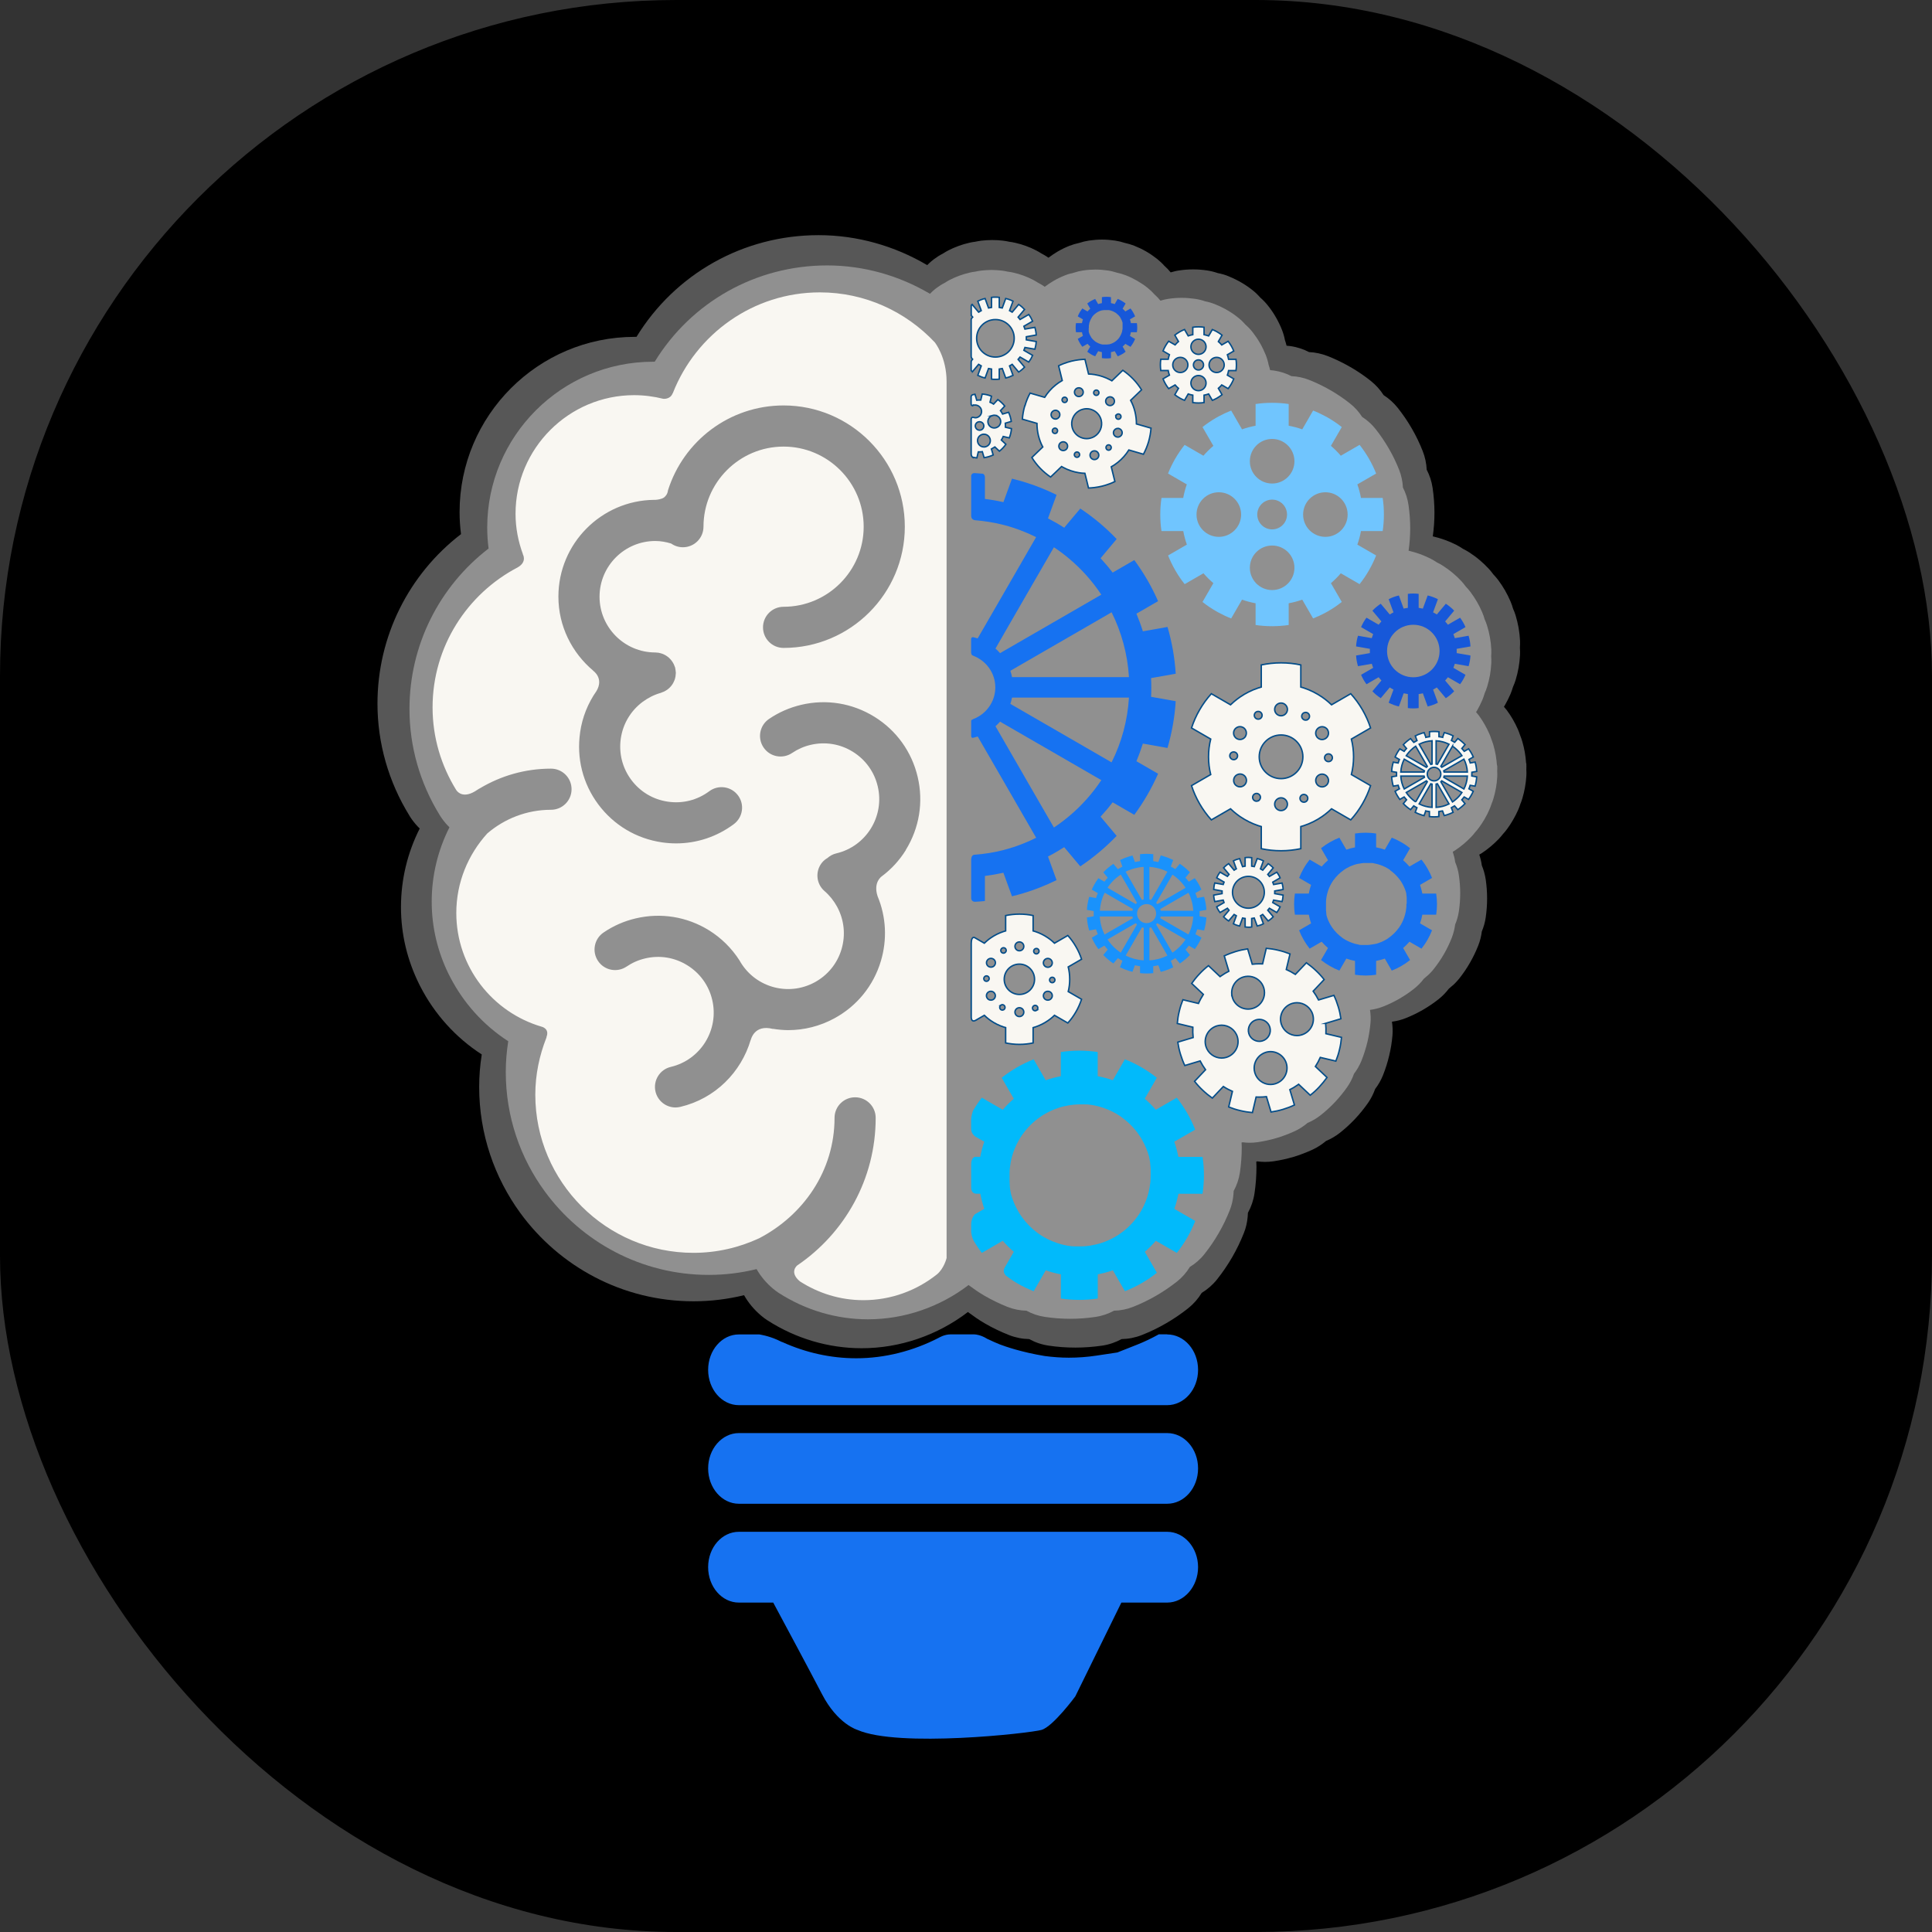 <svg xmlns="http://www.w3.org/2000/svg" version="1.1" xmlns:xlink="http://www.w3.org/1999/xlink" xmlns:svgjs="http://svgjs.dev/svgjs" width="1000" height="1000"><rect width="100%" height="100%" fill="#333333" stroke="none"/><g clip-path="url(#SvgjsClipPath1199)"><rect width="1000" height="1000" fill="#000000"></rect><g transform="matrix(2.974,0,0,2.974,100,100)"><svg xmlns="http://www.w3.org/2000/svg" version="1.1" xmlns:xlink="http://www.w3.org/1999/xlink" xmlns:svgjs="http://svgjs.dev/svgjs" width="268.98" height="268.98"><svg id="subtitle" xmlns="http://www.w3.org/2000/svg" viewBox="0 0 268.98 268.98">
  <defs>
    <style>
      .cls-1 {
        fill: #292929;
      }

      .cls-1, .cls-2, .cls-3, .cls-4, .cls-5, .cls-6, .cls-7, .cls-8, .cls-9 {
        stroke-width: 0px;
      }

      .cls-2 {
        fill: #01bafb;
      }

      .cls-2, .cls-3, .cls-4, .cls-10, .cls-5, .cls-8, .cls-9 {
        fill-rule: evenodd;
      }

      .cls-3, .cls-7 {
        fill: #1672f1;
      }

      .cls-4 {
        fill: #1758d9;
      }

      .cls-10 {
        stroke: #044d89;
        stroke-miterlimit: 10;
        stroke-width: .25px;
      }

      .cls-10, .cls-6 {
        fill: #f9f7f2;
      }

      .cls-5 {
        fill: #fff;
        opacity: .34;
      }

      .cls-8 {
        fill: #70c5fe;
      }

      .cls-9 {
        fill: #1992fc;
      }
    </style>
  <clipPath id="SvgjsClipPath1199"><rect width="1000" height="1000" x="0" y="0" rx="350" ry="350"></rect></clipPath></defs>
  <g>
    <path class="cls-5" d="M231.98,99.2c-.08-1.29-.31-2.57-.67-3.8-.11-.36-.23-.71-.37-1.05-.11-.35-.24-.69-.39-1.04-.52-1.18-1.16-2.3-1.93-3.33-.16-.21-.33-.41-.5-.6.05-.09.11-.18.17-.27.36-.63.69-1.29.98-1.96.17-.41.31-.82.43-1.23.18-.39.33-.79.46-1.21.21-.68.38-1.39.51-2.12.13-.73.21-1.48.25-2.21.02-.42.01-.84-.02-1.26.03-.42.04-.85.02-1.29-.04-.73-.12-1.46-.25-2.21-.13-.71-.3-1.41-.5-2.09-.13-.42-.28-.83-.46-1.22-.12-.41-.26-.83-.43-1.23-.29-.68-.62-1.34-.97-1.95-.36-.63-.77-1.24-1.2-1.82-.27-.35-.55-.68-.85-.99-.25-.35-.52-.68-.82-1-.49-.53-1.03-1.04-1.58-1.5-.55-.47-1.15-.9-1.76-1.3-.37-.24-.75-.45-1.13-.64-.36-.25-.74-.47-1.14-.68-.64-.33-1.32-.62-1.99-.86-.67-.24-1.37-.45-2.06-.61-.01,0-.03,0-.04,0,.19-1.37.29-2.75.29-4.12s-.11-2.89-.32-4.31c-.17-1.14-.52-2.21-1.03-3.18-.05-1.09-.28-2.19-.7-3.25-.53-1.34-1.16-2.66-1.89-3.91-.72-1.26-1.55-2.46-2.44-3.59-.71-.89-1.55-1.64-2.47-2.23-.59-.92-1.34-1.76-2.23-2.47-1.13-.9-2.34-1.72-3.56-2.42-.22-.13-.44-.25-.72-.4-1.04-.56-2.12-1.07-3.21-1.5-1.07-.42-2.17-.65-3.26-.7-.97-.51-2.04-.86-3.17-1.03-.24-.04-.49-.05-.74-.08-.08-.33-.17-.65-.28-.96-.12-.61-.29-1.22-.53-1.82-.3-.76-.66-1.5-1.08-2.22-.4-.7-.86-1.37-1.36-1.99-.4-.51-.85-.97-1.32-1.38-.41-.47-.86-.91-1.36-1.3-.63-.5-1.31-.97-2.02-1.37-.03-.02-.36-.2-.41-.23-.59-.32-1.2-.6-1.82-.85-.59-.23-1.2-.41-1.8-.52-.6-.21-1.22-.36-1.86-.46-.8-.12-1.62-.18-2.43-.18s-1.62.06-2.42.18c-.51.07-1,.2-1.48.34-.34-.42-.71-.81-1.11-1.16-.38-.43-.81-.83-1.27-1.2-.59-.46-1.21-.89-1.9-1.29-.66-.38-1.36-.71-2.06-.99-.54-.21-1.09-.37-1.64-.49-.55-.18-1.13-.32-1.72-.41-.75-.11-1.51-.17-2.25-.17s-1.51.06-2.26.17c-.59.09-1.16.23-1.71.41-.56.12-1.11.28-1.66.49-.69.27-1.38.6-2.07,1-.56.33-1.1.7-1.62,1.09-.11-.07-.21-.15-.32-.22-.3-.19-.61-.37-.92-.53-.29-.19-.59-.36-.9-.52-.57-.3-1.17-.56-1.75-.77-.62-.23-1.25-.42-1.9-.56-.34-.08-.69-.14-1.03-.18-.36-.08-.72-.15-1.09-.19-.63-.08-1.26-.11-1.88-.11s-1.25.04-1.88.11c-.37.05-.74.11-1.1.19-.34.04-.68.1-1.02.18-.64.15-1.28.33-1.86.55-.62.22-1.22.49-1.79.78-.31.16-.61.34-.9.53-.29.15-.58.31-.86.49-.28.18-.55.37-.79.55-.14.1-.27.21-.4.32-.25.21-.49.44-.71.67-5.7-3.37-12.23-5.22-18.91-5.22-13.14,0-24.98,6.77-31.69,17.7-.1,0-.2,0-.3,0-16.81,0-30.49,13.68-30.49,30.49,0,1.28.08,2.57.25,3.84-9.1,7-14.54,17.81-14.54,29.51,0,6.88,1.93,13.63,5.58,19.52h0c.04.06.12.19.12.2.08.12.16.25.25.37.42.59.88,1.14,1.4,1.64-2.13,4.21-3.26,8.88-3.26,13.67s1.12,9.25,3.12,13.33c.09.18.19.36.28.55,2.45,4.75,6.12,8.84,10.66,11.77-.3,1.88-.45,3.77-.45,5.66,0,8.2,2.67,15.78,7.17,21.95,6.79,9.29,17.76,15.35,30.13,15.35,2.99,0,5.93-.36,8.8-1.06.74,1.31,1.75,2.53,3.01,3.59.34.29.69.55,1.07.79,4.93,3.17,10.6,4.85,16.4,4.85,6.65,0,13.19-2.25,18.49-6.31.04.03.08.07.12.1l.11.08c.71.52,1.6,1.17,2.71,1.81,1.34.78,2.76,1.46,4.21,2.03,1.15.45,2.33.68,3.51.7,1.03.57,2.17.96,3.39,1.14,1.53.23,3.1.34,4.65.34s3.12-.12,4.65-.34c1.22-.18,2.36-.58,3.39-1.14,1.17-.02,2.36-.25,3.51-.7,1.45-.57,2.86-1.25,4.2-2.03,1.35-.78,2.65-1.66,3.87-2.63.96-.77,1.75-1.68,2.36-2.68,1-.61,1.92-1.4,2.68-2.36.97-1.22,1.85-2.52,2.63-3.86.78-1.35,1.46-2.76,2.03-4.2.37-.93.58-1.88.66-2.83.02-.23.04-.46.04-.68.57-1.03.97-2.18,1.15-3.4.23-1.54.34-3.1.34-4.65,0-.29-.02-.59-.03-.88.06-.01.13-.02.19-.03.43.06.87.09,1.32.09.48,0,.96-.03,1.45-.1,1.18-.17,2.36-.43,3.51-.77,1.14-.34,2.26-.77,3.34-1.27.86-.4,1.63-.91,2.32-1.5.84-.35,1.64-.81,2.38-1.39.94-.74,1.83-1.55,2.66-2.43.82-.87,1.58-1.81,2.26-2.78.54-.77.95-1.59,1.25-2.44.55-.72,1.02-1.52,1.37-2.4.44-1.11.81-2.26,1.08-3.42.28-1.16.47-2.35.57-3.54.07-.81.02-1.59-.09-2.36.81-.1,1.62-.31,2.4-.62,1.02-.4,2.02-.89,3-1.45.95-.55,1.87-1.18,2.72-1.85.68-.54,1.27-1.15,1.78-1.82.12-.09.24-.21.36-.31.21-.18.43-.35.63-.55.29-.29.57-.6.83-.92.68-.86,1.31-1.78,1.85-2.73.55-.95,1.03-1.95,1.44-2.98.32-.81.53-1.64.63-2.47.32-.77.56-1.59.68-2.45.16-1.09.24-2.2.24-3.3s-.08-2.2-.24-3.3c-.13-.86-.36-1.68-.68-2.45-.08-.63-.24-1.26-.44-1.88.15-.09.3-.17.44-.26,1.07-.71,2.06-1.54,2.95-2.47.26-.28.51-.56.74-.86.25-.27.48-.55.7-.85.76-1.03,1.41-2.16,1.93-3.33.15-.34.28-.69.39-1.04.14-.34.27-.69.37-1.05.36-1.23.59-2.51.67-3.8.02-.37.03-.74,0-1.11.02-.37.01-.73,0-1.11Z"></path>
    <path class="cls-5" d="M226.91,99.62c-.08-1.22-.29-2.44-.63-3.6-.1-.34-.22-.67-.35-1-.1-.33-.23-.66-.37-.98-.49-1.11-1.1-2.18-1.82-3.16-.15-.2-.31-.38-.47-.57.05-.09.11-.17.16-.25.34-.6.66-1.22.93-1.86.16-.38.3-.77.41-1.17.17-.37.31-.75.43-1.14.2-.64.36-1.31.49-2.01.12-.7.2-1.4.23-2.1.02-.4.01-.8-.02-1.19.03-.4.04-.81.02-1.22-.03-.69-.11-1.39-.24-2.09-.12-.67-.28-1.33-.48-1.98-.12-.4-.27-.78-.44-1.16-.11-.39-.24-.78-.41-1.17-.27-.64-.58-1.27-.92-1.85-.34-.59-.73-1.17-1.14-1.72-.25-.33-.52-.64-.8-.93-.23-.33-.49-.64-.77-.95-.47-.5-.97-.98-1.5-1.42-.53-.44-1.09-.86-1.67-1.23-.35-.23-.71-.43-1.07-.6-.34-.23-.7-.45-1.08-.64-.61-.31-1.25-.59-1.88-.82-.64-.23-1.3-.43-1.95-.58-.01,0-.03,0-.04,0,.18-1.29.28-2.6.28-3.9s-.1-2.73-.3-4.09c-.16-1.08-.49-2.09-.97-3.02-.05-1.03-.26-2.07-.66-3.08-.5-1.27-1.1-2.52-1.79-3.7-.69-1.19-1.46-2.33-2.31-3.4-.67-.85-1.47-1.55-2.34-2.11-.56-.87-1.26-1.67-2.12-2.34-1.07-.85-2.22-1.63-3.37-2.29-.21-.12-.41-.24-.68-.38-.98-.53-2.01-1.01-3.04-1.42-1.01-.4-2.05-.62-3.09-.66-.92-.48-1.93-.81-3.01-.97-.23-.03-.47-.05-.7-.08-.07-.31-.16-.61-.26-.91-.11-.58-.28-1.16-.5-1.72-.29-.72-.63-1.42-1.02-2.1-.38-.66-.82-1.29-1.28-1.89-.38-.48-.8-.92-1.25-1.31-.38-.44-.81-.86-1.29-1.23-.6-.48-1.24-.92-1.91-1.3-.03-.02-.34-.19-.39-.22-.56-.3-1.14-.57-1.72-.8-.56-.22-1.13-.39-1.71-.5-.56-.2-1.15-.34-1.77-.43-.76-.11-1.53-.17-2.3-.17s-1.54.06-2.29.17c-.48.07-.95.19-1.4.32-.33-.4-.67-.77-1.05-1.1-.36-.41-.76-.79-1.2-1.14-.55-.44-1.15-.84-1.8-1.22-.63-.36-1.28-.68-1.95-.94-.51-.2-1.03-.35-1.55-.46-.52-.17-1.07-.31-1.63-.39-.71-.1-1.43-.16-2.13-.16s-1.43.05-2.14.16c-.56.08-1.1.21-1.62.39-.53.11-1.05.26-1.57.47-.66.26-1.31.57-1.96.95-.53.31-1.05.66-1.54,1.03-.1-.07-.2-.14-.3-.21-.28-.18-.57-.35-.87-.5-.27-.18-.56-.34-.85-.5-.54-.28-1.11-.53-1.66-.73-.58-.22-1.19-.39-1.79-.53-.33-.07-.65-.13-.98-.17-.34-.08-.68-.14-1.03-.18-.59-.07-1.19-.11-1.78-.11s-1.19.04-1.78.11c-.35.04-.7.1-1.04.18-.32.04-.64.09-.97.17-.61.14-1.22.32-1.76.52-.59.21-1.16.46-1.7.74-.3.15-.58.32-.85.5-.28.14-.55.29-.81.46-.26.17-.52.35-.75.52-.13.1-.26.2-.38.31-.24.2-.46.42-.67.64-5.39-3.19-11.58-4.94-17.9-4.94-12.44,0-23.66,6.41-30.01,16.76-.09,0-.19,0-.28,0-15.92,0-28.87,12.95-28.87,28.87,0,1.22.08,2.43.24,3.64-8.62,6.63-13.77,16.87-13.77,27.94,0,6.52,1.83,12.91,5.28,18.49h0c.04.06.12.18.12.19.08.12.15.23.24.35.39.56.84,1.08,1.32,1.55-2.02,3.99-3.09,8.41-3.09,12.94s1.06,8.76,2.95,12.62c.09.17.18.34.27.52,2.32,4.5,5.8,8.38,10.1,11.15-.28,1.78-.43,3.57-.43,5.36,0,7.77,2.52,14.95,6.79,20.78,6.43,8.8,16.82,14.53,28.53,14.53,2.83,0,5.61-.34,8.33-1.01.71,1.25,1.66,2.39,2.85,3.4.32.27.66.52,1.01.75,4.67,3,10.04,4.59,15.53,4.59,6.3,0,12.49-2.13,17.51-5.97.04.03.07.06.11.09l.1.07c.68.5,1.52,1.11,2.56,1.71,1.27.73,2.61,1.38,3.98,1.93,1.09.43,2.21.65,3.32.67.97.54,2.06.91,3.21,1.08,1.45.22,2.94.33,4.41.33s2.95-.11,4.41-.33c1.16-.17,2.24-.55,3.21-1.08,1.11-.02,2.24-.24,3.32-.67,1.37-.54,2.71-1.19,3.98-1.92,1.28-.74,2.51-1.58,3.67-2.49.91-.73,1.66-1.59,2.23-2.54.95-.57,1.82-1.32,2.54-2.24.92-1.15,1.75-2.38,2.49-3.66.74-1.27,1.38-2.61,1.92-3.98.35-.88.55-1.78.63-2.68.02-.22.04-.43.04-.65.54-.98.91-2.06,1.09-3.22.21-1.46.32-2.94.32-4.4,0-.28-.02-.56-.03-.83.06-.01.12-.01.18-.03.41.05.83.08,1.25.08.45,0,.91-.03,1.37-.1,1.12-.16,2.23-.41,3.32-.73,1.08-.32,2.14-.73,3.16-1.2.81-.38,1.55-.86,2.2-1.42.79-.33,1.55-.77,2.25-1.32.89-.7,1.74-1.47,2.52-2.3.78-.83,1.5-1.71,2.14-2.63.51-.73.9-1.51,1.18-2.31.52-.68.96-1.44,1.3-2.28.42-1.05.76-2.14,1.03-3.24.26-1.1.44-2.23.54-3.35.07-.76.02-1.51-.09-2.24.77-.1,1.53-.29,2.28-.58.97-.38,1.92-.84,2.84-1.37.9-.52,1.77-1.11,2.58-1.76.64-.51,1.21-1.09,1.68-1.72.12-.09.22-.2.34-.29.2-.17.4-.33.59-.52.28-.27.54-.56.79-.88.65-.82,1.24-1.68,1.76-2.58.52-.9.98-1.85,1.36-2.82.3-.77.5-1.56.6-2.34.31-.73.53-1.5.65-2.32.15-1.03.23-2.09.23-3.12s-.08-2.09-.23-3.12c-.12-.81-.34-1.59-.65-2.32-.07-.6-.23-1.19-.42-1.78.14-.08.28-.16.42-.25,1.01-.67,1.95-1.46,2.79-2.34.25-.26.48-.53.7-.82.23-.25.45-.52.66-.8.72-.98,1.34-2.04,1.82-3.16.14-.32.26-.65.37-.98.13-.32.25-.65.35-1,.34-1.17.56-2.38.63-3.6.02-.35.03-.7,0-1.05.02-.35.01-.7,0-1.05Z"></path>
    <path class="cls-6" d="M129.06,25.95c-5.02-5.33-12.12-8.69-19.99-8.69-11.62,0-21.56,7.28-25.58,17.5-.02.03-.04.06-.06.1-.44,1.08-1.63.92-1.63.92h0c-1.62-.4-3.31-.63-5.06-.63-11.37,0-20.64,9.27-20.64,20.64,0,2.47.47,4.83,1.28,7.03h-.02s.81,1.33-.87,2.29c-.01,0-.02.02-.03.02-8.78,4.6-14.8,13.79-14.8,24.36,0,5.27,1.52,10.18,4.11,14.37,0,0,.01.02.03.04,0,0,.01.02.02.03.23.33,1.29,1.52,3.61-.08.2-.14.36-.22.49-.29,3.62-2.16,7.84-3.41,12.35-3.41,1.98,0,3.58,1.6,3.58,3.58s-1.6,3.58-3.58,3.58c-4.23,0-8.1,1.56-11.09,4.12-3.33,3.67-5.39,8.52-5.39,13.84,0,9.37,6.3,17.3,14.88,19.8,0,0,0,0,0,0,0,0,1.36.32.83,1.74-.02.07,0,.09-.02.14-1.22,3.09-1.94,6.43-1.94,9.95,0,15.16,12.36,27.52,27.52,27.52,4.09,0,7.96-.92,11.45-2.54-.01-.02-.03-.05,0,0,7.67-4,13.11-11.72,13.11-20.95,0-1.98,1.6-3.58,3.58-3.58s3.58,1.6,3.58,3.58c0,10.68-5.42,20.09-13.65,25.68h0s-1.47,1.15.45,2.77c3.2,2.06,6.99,3.28,11.06,3.28,4.83,0,9.28-1.69,12.8-4.49,1.25-1.03,1.68-2.84,1.68-2.84V32.78c0-4.23-2.01-6.77-2.06-6.83ZM67.34,93.82c.38-2.63,1.37-5.07,2.85-7.18,0,0,0,0,0,0,1.34-2.27-.61-3.55-.61-3.55h.03c-3.68-3.1-6.05-7.71-6.05-12.88,0-9.22,7.45-16.73,16.64-16.84h0s.02,0,.03,0c.06,0,.12,0,.18,0,0,0,.01,0,.02,0,.34-.02,1.06-.1,1.51-.41.33-.26.62-.65.69-1.24,2.69-8.56,10.68-14.78,20.12-14.78,11.63,0,21.1,9.46,21.1,21.1s-9.46,21.1-21.1,21.1c-1.98,0-3.58-1.6-3.58-3.58s1.6-3.58,3.58-3.58c7.69,0,13.94-6.26,13.94-13.94s-6.26-13.94-13.94-13.94-13.94,6.26-13.94,13.94c0,1.98-1.6,3.58-3.58,3.58-.76,0-1.47-.24-2.05-.65-.89-.27-1.81-.44-2.76-.44-5.35,0-9.7,4.35-9.7,9.7s4.35,9.7,9.7,9.7c.08,0,.15.02.23.02.11,0,.23.02.34.03.13.02.25.05.38.09.09.03.19.05.28.09.13.05.25.1.37.16.09.04.17.09.25.14.11.07.22.14.32.22.08.06.16.13.24.2.09.08.17.17.25.26.07.08.14.17.21.26.07.1.14.2.2.3.06.09.11.19.16.29.06.12.1.24.14.36.02.07.06.12.08.19.01.04.01.08.02.12.03.12.05.23.06.35.02.13.03.25.04.38,0,.04.01.08.01.12,0,.07-.02.13-.02.19,0,.13-.02.27-.04.4-.02.11-.04.21-.07.32-.03.12-.06.23-.11.34-.04.11-.09.21-.14.32-.05.1-.1.2-.16.3-.06.1-.13.19-.2.29-.07.09-.14.18-.22.26s-.16.16-.24.24c-.09.08-.17.15-.27.22-.1.07-.19.13-.3.19-.1.06-.19.11-.29.16-.12.05-.23.1-.36.14-.07.02-.12.06-.19.08-1.14.32-2.2.85-3.16,1.56-2.08,1.55-3.43,3.81-3.81,6.38-.37,2.56.27,5.12,1.82,7.2,1.55,2.08,3.81,3.43,6.38,3.8,2.56.38,5.12-.27,7.2-1.82,1.59-1.18,3.82-.85,5,.73,1.18,1.58.85,3.82-.73,5-2.94,2.19-6.43,3.35-10.04,3.35-.82,0-1.64-.06-2.47-.18-4.45-.65-8.39-3-11.08-6.61-2.69-3.61-3.81-8.05-3.16-12.51ZM124.03,114.32c-1.11,1.79-2.52,3.32-4.16,4.55h0s-1.57,1-.76,3.48c0,0,0,0,0,0,1.49,3.58,1.7,7.53.57,11.3-1.29,4.31-4.19,7.86-8.15,9.99-2.49,1.34-5.22,2.02-7.97,2.02-.89,0-1.78-.09-2.67-.23v.02c-3.27-.85-3.84,1.9-3.84,1.9h-.02c-1.65,5.61-6.16,10.23-12.26,11.67-.28.06-.55.1-.83.1-1.62,0-3.09-1.11-3.48-2.76-.45-1.92.74-3.85,2.66-4.3,5.21-1.23,8.44-6.46,7.21-11.67-.59-2.52-2.14-4.66-4.34-6.02-2.21-1.37-4.81-1.79-7.33-1.19-1.16.27-2.25.75-3.22,1.41-1.64,1.11-3.86.69-4.97-.95-1.11-1.63-.69-3.86.95-4.97,1.7-1.16,3.59-1.99,5.61-2.46,4.38-1.03,8.9-.3,12.73,2.07,2.18,1.35,3.96,3.14,5.31,5.23,1.23,2.22,3.24,3.85,5.68,4.59,2.48.74,5.1.48,7.39-.75,2.28-1.23,3.95-3.27,4.69-5.75.74-2.48.48-5.1-.75-7.39-.57-1.05-1.31-1.98-2.2-2.75-1.5-1.29-1.66-3.55-.37-5.04.25-.29.55-.52.87-.71.43-.38.94-.67,1.54-.81,5.21-1.22,8.45-6.46,7.22-11.66-.59-2.52-2.13-4.66-4.34-6.03-2.2-1.37-4.81-1.79-7.33-1.2-1.17.27-2.25.75-3.23,1.41-1.64,1.11-3.86.69-4.97-.95-1.11-1.64-.69-3.86.95-4.97,1.7-1.16,3.59-1.98,5.61-2.46,4.38-1.03,8.9-.29,12.73,2.08,3.83,2.37,6.5,6.09,7.53,10.47,1.03,4.38.29,8.9-2.08,12.73Z"></path>
    <path class="cls-8" d="M172.31,58.8c.15.81.36,1.6.63,2.36l-3.27,1.89c.35.88.77,1.75,1.26,2.6.49.85,1.03,1.64,1.63,2.39l3.27-1.89c.53.62,1.11,1.19,1.72,1.72l-1.89,3.27c.74.59,1.54,1.13,2.39,1.62.15.09.3.17.45.25.7.38,1.42.72,2.15,1l1.89-3.27c.76.27,1.55.48,2.36.63v3.78c.94.14,1.9.21,2.88.21s1.94-.07,2.88-.21v-3.78c.81-.15,1.6-.36,2.36-.63l1.89,3.27c.73-.29,1.45-.62,2.15-1,.15-.08.3-.17.45-.25.85-.49,1.64-1.03,2.39-1.62l-1.89-3.27c.62-.53,1.2-1.11,1.72-1.72l3.27,1.89c.59-.75,1.14-1.54,1.62-2.39.49-.85.91-1.72,1.26-2.6l-3.27-1.89c.27-.76.48-1.55.63-2.36h3.78c.14-.94.21-1.9.21-2.88s-.07-1.94-.21-2.88h-3.78c-.15-.81-.36-1.6-.63-2.36l3.27-1.89c-.35-.88-.77-1.75-1.26-2.6-.49-.85-1.03-1.64-1.62-2.39l-3.27,1.89c-.53-.62-1.11-1.19-1.72-1.72l1.89-3.27c-.75-.59-1.54-1.13-2.39-1.62-.15-.09-.3-.17-.45-.25-.71-.38-1.42-.72-2.15-1l-1.89,3.27c-.76-.27-1.55-.48-2.36-.63v-3.78c-.94-.14-1.9-.21-2.88-.21s-1.94.07-2.88.21v3.78c-.81.15-1.6.36-2.36.63l-1.89-3.27c-.73.29-1.45.62-2.15,1-.15.08-.3.17-.45.25-.85.49-1.64,1.03-2.39,1.62l1.89,3.27c-.62.53-1.2,1.11-1.73,1.72l-3.27-1.89c-.59.74-1.13,1.54-1.63,2.39-.49.85-.91,1.72-1.26,2.6l3.27,1.89c-.27.76-.48,1.55-.63,2.36h-3.78c-.14.94-.21,1.9-.21,2.88s.07,1.94.21,2.88h3.78ZM197.05,52.05h0c2.14,0,3.87,1.74,3.87,3.88s-1.73,3.88-3.87,3.88h0c-2.14,0-3.88-1.73-3.88-3.88s1.74-3.88,3.88-3.88ZM187.78,42.77c2.14,0,3.88,1.74,3.88,3.88s-1.74,3.88-3.88,3.88-3.88-1.73-3.88-3.88,1.74-3.88,3.88-3.88ZM190.37,55.92c0,1.43-1.16,2.59-2.59,2.59s-2.59-1.16-2.59-2.59,1.16-2.59,2.59-2.59,2.59,1.16,2.59,2.59ZM187.78,61.32c2.14,0,3.88,1.73,3.88,3.87s-1.73,3.88-3.88,3.88-3.88-1.74-3.88-3.88,1.74-3.87,3.88-3.87ZM178.5,52.05c2.14,0,3.88,1.74,3.88,3.88s-1.74,3.88-3.88,3.88-3.88-1.73-3.88-3.88,1.74-3.88,3.88-3.88Z"></path>
    <path class="cls-10" d="M203.5,89.91c-.59-1.02-1.28-1.96-2.04-2.8l-3.34,1.93c-.18-.17-.36-.34-.55-.5-.35-.3-.72-.59-1.1-.85-.97-.66-2.03-1.2-3.17-1.58-.18-.06-.35-.11-.53-.16v-3.85c-1.11-.24-2.26-.36-3.44-.36s-2.33.13-3.44.36v3.85c-.18.05-.36.1-.53.16-1.14.38-2.2.91-3.17,1.58-.38.26-.75.55-1.1.85-.19.16-.37.33-.55.5l-3.34-1.93c-.76.84-1.45,1.78-2.04,2.8-.59,1.02-1.06,2.08-1.41,3.16l3.34,1.93c-.25.99-.38,2.03-.38,3.09s.13,2.1.38,3.09l-3.34,1.93c.35,1.08.82,2.14,1.41,3.16.59,1.02,1.28,1.96,2.04,2.8l3.34-1.93c.18.17.36.34.55.5.35.3.72.59,1.1.85.97.66,2.03,1.2,3.17,1.58.18.06.35.11.53.16v3.85c1.11.24,2.26.36,3.44.36s2.33-.13,3.44-.36v-3.85c.18-.05.36-.11.53-.16,1.14-.38,2.2-.91,3.17-1.58.38-.27.75-.55,1.1-.85.19-.16.37-.33.55-.5l3.34,1.93c.76-.84,1.45-1.78,2.04-2.8.59-1.02,1.06-2.08,1.41-3.16l-3.34-1.93c.25-.99.38-2.03.38-3.09s-.13-2.1-.38-3.09l3.34-1.93c-.35-1.08-.82-2.14-1.41-3.16ZM195.92,93c.18-.1.37-.15.56-.15.38,0,.76.2.96.56.07.13.12.27.14.41.01.1.01.2,0,.3-.04.33-.24.64-.55.82-.18.1-.37.15-.56.15-.38,0-.76-.2-.96-.56-.31-.53-.12-1.21.41-1.52ZM189.33,88.73c.61,0,1.11.5,1.11,1.11s-.5,1.11-1.11,1.11-1.11-.5-1.11-1.11.5-1.11,1.11-1.11ZM185.03,90.27c.1-.06.22-.08.33-.08.24,0,.47.13.59.35.18.33.06.74-.27.92-.1.06-.22.08-.33.08-.24,0-.47-.13-.59-.35-.18-.33-.06-.74.27-.92ZM180.49,98.24c-.18-.33-.06-.74.27-.92.1-.06.22-.08.33-.08.24,0,.47.13.59.35.18.33.06.74-.27.92-.1.06-.21.08-.32.08-.24,0-.47-.13-.59-.35ZM182.75,103.17c-.18.1-.37.15-.56.15-.38,0-.76-.2-.96-.56-.07-.13-.12-.27-.14-.41-.01-.1-.01-.2,0-.3.04-.33.24-.64.55-.82.18-.1.37-.15.56-.15.38,0,.76.2.96.56.31.53.13,1.21-.41,1.52ZM183.15,94.52c-.21.36-.58.56-.96.56-.19,0-.38-.05-.56-.15-.31-.18-.5-.49-.55-.82-.01-.1-.01-.2,0-.3.02-.14.06-.28.14-.41.21-.36.58-.56.96-.56.19,0,.38.05.56.15.53.31.71.99.41,1.52ZM185.39,105.74h-.03c-.32.17-.71.05-.89-.27-.18-.33-.06-.74.27-.92.2-.11.43-.11.62-.02.12.06.23.16.3.28.18.33.06.74-.27.92ZM189.33,107.45c-.62,0-1.11-.5-1.11-1.11s.5-1.11,1.11-1.11,1.11.5,1.11,1.11-.5,1.11-1.11,1.11ZM189.33,101.89c-2.1,0-3.8-1.7-3.8-3.8s1.7-3.8,3.8-3.8,3.8,1.7,3.8,3.8-1.7,3.8-3.8,3.8ZM193.63,105.91c-.1.06-.22.08-.33.08-.24,0-.47-.13-.59-.35-.18-.33-.06-.74.27-.92.1-.06.22-.08.33-.08.24,0,.47.13.59.35.18.33.06.74-.27.92ZM193.93,91.62c-.2.11-.43.11-.62.02-.12-.06-.23-.16-.3-.28-.18-.33-.06-.74.27-.92h.03c.32-.17.71-.05.89.27.18.33.06.74-.27.92ZM197.58,102.36c-.02.14-.07.28-.14.41-.21.36-.58.56-.96.56-.19,0-.38-.05-.56-.15-.53-.31-.71-.99-.41-1.52.21-.36.58-.56.96-.56.19,0,.38.05.56.15.31.18.5.49.55.82.01.1.01.2,0,.3ZM197.91,98.85c-.1.06-.22.08-.33.08-.24,0-.47-.13-.59-.35-.18-.33-.06-.74.27-.92.1-.06.22-.08.33-.08.24,0,.47.13.59.35.18.33.06.74-.27.92Z"></path>
    <path class="cls-10" d="M197.08,144.48l2.67-.8c-.1-.69-.25-1.39-.46-2.08-.21-.69-.46-1.36-.76-1.99l-2.67.8c-.28-.54-.59-1.05-.94-1.53l1.91-2.02c-.43-.55-.91-1.08-1.44-1.57-.52-.5-1.08-.94-1.65-1.35l-1.65,1.74-.27.28c-.51-.33-1.03-.61-1.58-.85l.65-2.71c-.65-.26-1.33-.48-2.03-.64-.7-.17-1.41-.28-2.1-.34l-.64,2.71c-.19-.01-.38-.01-.57-.01-.41,0-.81.02-1.23.07l-.8-2.67c-.69.1-1.39.25-2.08.46-.69.21-1.36.46-1.99.76l.8,2.67c-.44.22-.86.47-1.26.75-.09.06-.18.13-.27.19l-2.02-1.91c-.55.43-1.08.91-1.57,1.44-.5.52-.94,1.08-1.35,1.65l2.03,1.91c-.32.51-.61,1.03-.85,1.58l-2.71-.65c-.26.65-.48,1.33-.64,2.03-.17.7-.28,1.4-.34,2.1l2.71.65c-.03.59-.01,1.19.05,1.8l-2.67.8c.1.69.25,1.39.46,2.08.21.69.46,1.36.76,1.99l2.67-.8c.28.54.59,1.05.94,1.53l-1.91,2.02c.43.55.91,1.08,1.44,1.57.52.5,1.08.94,1.65,1.35l1.65-1.74.27-.28c.5.33,1.03.61,1.58.85l-.65,2.71c.65.26,1.33.48,2.03.64.7.17,1.4.28,2.1.34l.64-2.71c.19,0,.38.01.57.01.41,0,.82-.02,1.23-.07l.8,2.67c.69-.1,1.39-.25,2.08-.46.69-.21,1.36-.46,1.99-.76l-.8-2.67c.44-.22.86-.47,1.26-.75.09-.06.18-.13.27-.19l2.02,1.91c.55-.43,1.08-.91,1.57-1.44.49-.53.94-1.08,1.35-1.65l-2.02-1.91c.32-.5.61-1.03.85-1.58l2.71.64c.26-.65.48-1.33.64-2.03.17-.7.28-1.4.34-2.1l-2.71-.64c.03-.59.01-1.2-.05-1.8ZM179.81,150.4c-.27.08-.55.12-.82.12-1.23,0-2.37-.8-2.74-2.04-.45-1.51.41-3.1,1.92-3.56.27-.08.55-.12.82-.12,1.23,0,2.37.8,2.74,2.04.45,1.51-.41,3.1-1.92,3.56ZM180.86,139.97c-.45-1.51.41-3.1,1.92-3.56,1.01-.3,2.06-.02,2.77.65.36.33.63.76.78,1.27.32,1.07-.02,2.18-.78,2.9-.31.29-.7.52-1.14.65-1.51.45-3.11-.41-3.56-1.92ZM183.72,146.25c-.3-1.01.27-2.08,1.28-2.38.18-.05.37-.08.55-.08.82,0,1.58.53,1.83,1.36.3,1.01-.27,2.08-1.28,2.38-.18.06-.37.08-.55.08-.82,0-1.58-.53-1.83-1.36ZM188.32,155c-1.01.3-2.05.02-2.77-.65-.36-.33-.63-.77-.78-1.27-.32-1.07.02-2.18.78-2.9.31-.29.7-.52,1.14-.66,1.51-.45,3.1.41,3.56,1.92.45,1.51-.41,3.1-1.92,3.55ZM192.92,146.49c-.27.08-.55.12-.82.12-1.23,0-2.37-.8-2.74-2.04-.45-1.51.41-3.1,1.92-3.56.27-.08.55-.12.82-.12,1.23,0,2.37.8,2.74,2.04.45,1.51-.41,3.1-1.92,3.55Z"></path>
    <path class="cls-10" d="M144.73,37c-.23.78-.36,1.56-.42,2.33l2.54.73c0,.7.08,1.41.25,2.12.18.71.43,1.38.76,1.99l-1.9,1.83c.41.66.89,1.29,1.45,1.87.56.58,1.17,1.09,1.81,1.53l.85-.81,1.06-1.02c.1.06.19.11.29.16.84.45,1.76.77,2.72.92.35.06.7.09,1.05.1l.3,1.21.33,1.35c.34-.01.68-.04,1.02-.08.44-.05.89-.14,1.33-.24.48-.12.95-.27,1.4-.44.29-.11.56-.23.84-.37l-.63-2.56c.41-.23.79-.49,1.15-.78.76-.61,1.4-1.34,1.91-2.15l2.54.74c.37-.69.67-1.42.9-2.2.22-.78.36-1.56.42-2.34l-2.54-.73c0-.7-.08-1.41-.25-2.12-.17-.71-.43-1.38-.76-1.99l1.9-1.83c-.41-.66-.89-1.29-1.45-1.87-.56-.58-1.17-1.09-1.81-1.53l-.84.81-1.06,1.02c-.1-.06-.19-.11-.29-.16-.84-.45-1.76-.76-2.72-.92-.35-.06-.7-.09-1.05-.1l-.3-1.21-.33-1.35c-.34.01-.68.04-1.02.08-.44.05-.89.14-1.33.24-.48.12-.94.27-1.39.44-.29.11-.56.23-.84.37l.63,2.56c-.41.23-.79.49-1.15.78-.76.61-1.4,1.34-1.91,2.15l-2.54-.74c-.37.69-.67,1.42-.89,2.2ZM159.64,44.61s-.04.04-.07.05c-.19.12-.43.09-.59-.08-.17-.19-.16-.48.03-.66.16-.15.39-.16.56-.05.03.02.07.05.09.08.17.19.16.48-.03.65ZM160.7,38.54c.07-.06.14-.1.23-.11.15-.03.31.02.43.14.17.19.16.48-.03.65-.11.1-.26.14-.4.12-.09-.02-.18-.07-.25-.14-.17-.19-.16-.48.03-.66ZM160.92,40.93c.07,0,.14,0,.21.03.4.12.64.54.52.94-.1.33-.4.55-.73.55-.07,0-.14-.01-.21-.03-.4-.12-.64-.54-.52-.94.1-.33.4-.55.73-.55ZM159.04,35.65c.15-.14.34-.21.53-.21.2,0,.4.08.55.23.29.3.28.79-.02,1.08-.15.14-.34.21-.53.21-.2,0-.4-.08-.55-.23-.29-.3-.28-.79.02-1.08ZM154.15,45.83l-.02.02c-.19.17-.48.16-.66-.03-.17-.19-.16-.48.03-.66.19-.17.47-.16.65.02h0c.17.19.16.47,0,.64ZM157.03,46.34c-.06.01-.12.02-.18.02-.34,0-.65-.23-.74-.58-.1-.41.15-.82.56-.92.06-.01.12-.02.18-.02.34,0,.65.23.74.58.1.41-.15.82-.56.92ZM156.85,34.4l.02-.02c.19-.17.48-.16.65.03.17.19.16.48-.03.66-.18.17-.47.16-.65-.02h0c-.17-.19-.16-.47,0-.65ZM153.96,33.89c.06-.02.12-.02.18-.02.34,0,.65.23.74.58.1.41-.15.82-.56.92-.06.01-.12.02-.18.02-.34,0-.65-.23-.74-.58-.1-.41.15-.82.56-.92ZM154.15,37.89c.22-.13.46-.24.73-.3.21-.05.42-.08.62-.08.48,0,.95.14,1.35.38.57.34,1.01.91,1.18,1.6.28,1.13-.23,2.28-1.18,2.85-.22.13-.46.24-.73.3-.21.05-.42.08-.62.08-.48,0-.95-.14-1.35-.38-.57-.34-1.01-.91-1.18-1.6-.28-1.14.23-2.28,1.18-2.85ZM150.3,41.7c-.07.06-.14.1-.23.11-.15.03-.31-.02-.43-.14-.17-.19-.16-.48.03-.66.11-.1.26-.14.4-.12.1.02.18.07.25.14.17.19.16.48-.03.65ZM151.35,35.62s.04-.04.07-.05c.19-.12.43-.09.59.08.17.19.16.48-.03.66-.16.14-.39.16-.56.05-.03-.02-.07-.05-.09-.08-.17-.19-.16-.48.03-.65ZM151.42,43.27c.2,0,.4.08.55.23.29.3.28.79-.02,1.08-.15.14-.34.21-.53.21-.2,0-.4-.08-.55-.23-.29-.3-.28-.79.02-1.08.15-.14.34-.21.53-.21ZM149.34,38.33c.1-.33.4-.55.73-.55.07,0,.14,0,.21.03.4.12.64.54.52.95-.1.33-.4.55-.73.55-.07,0-.14-.01-.21-.03-.4-.12-.64-.54-.52-.94Z"></path>
    <path class="cls-4" d="M208.25,73.32l-1.57-1.87c-.26.17-.51.36-.76.56-.25.21-.47.42-.69.65l1.57,1.87c-.17.18-.33.37-.48.57l-2.12-1.22c-.19.25-.36.51-.52.79-.16.28-.3.56-.42.85l2.11,1.22c-.1.23-.18.46-.25.7l-2.4-.42c-.09.3-.17.6-.22.92-.06.32-.09.63-.11.94l2.4.42c0,.12,0,.25,0,.37s0,.25,0,.37l-2.4.42c.02.31.05.62.11.94.06.31.13.62.22.92l2.4-.42c.07.24.16.47.25.7l-2.11,1.22c.12.29.26.57.42.85.16.28.34.54.52.79l2.12-1.22c.15.2.31.39.48.57l-1.57,1.87c.21.23.44.45.69.65.25.2.5.39.76.56l1.57-1.87c.21.13.42.26.65.37l-.84,2.29c.28.14.57.27.87.38.3.11.6.2.91.27l.83-2.29c.24.05.49.1.73.13v2.44c.31.04.62.06.94.06s.63-.02.94-.06v-2.44c.25-.03.49-.07.73-.13l.84,2.29c.3-.07.61-.16.91-.27.3-.11.59-.24.87-.38l-.84-2.29c.22-.11.44-.24.65-.37l1.57,1.87c.26-.17.52-.36.76-.56.25-.21.47-.42.69-.65l-1.57-1.87c.17-.18.33-.37.48-.57l2.12,1.22c.19-.25.36-.51.52-.79.16-.28.3-.56.42-.85l-2.11-1.22c.1-.23.18-.46.25-.7l2.4.42c.09-.3.17-.6.22-.92.06-.31.09-.63.11-.94l-2.4-.42c0-.12,0-.25,0-.37s0-.25,0-.37l2.4-.42c-.02-.31-.05-.62-.11-.94-.06-.31-.13-.62-.22-.92l-2.4.42c-.07-.24-.16-.47-.25-.7l2.11-1.22c-.12-.29-.26-.57-.42-.85-.16-.28-.34-.54-.52-.79l-2.12,1.22c-.15-.2-.31-.39-.48-.57l1.57-1.87c-.21-.23-.44-.45-.69-.65-.24-.2-.5-.39-.76-.56l-1.57,1.87c-.21-.14-.42-.26-.65-.37l.84-2.29c-.28-.14-.57-.27-.87-.38-.3-.11-.6-.2-.91-.27l-.84,2.29c-.24-.05-.49-.1-.73-.13v-2.44c-.31-.04-.62-.06-.94-.06s-.64.02-.94.06v2.44c-.25.03-.49.07-.73.13l-.83-2.29c-.3.07-.61.16-.91.27-.3.11-.59.24-.87.38l.84,2.29c-.22.11-.44.24-.65.37ZM212.35,75.11c2.52,0,4.57,2.05,4.57,4.57s-2.04,4.57-4.57,4.57-4.57-2.04-4.57-4.57,2.04-4.57,4.57-4.57Z"></path>
    <path class="cls-9" d="M175.93,122.45l-1.2.21c-.09-.29-.19-.58-.31-.85l1.05-.61c-.31-.71-.7-1.38-1.15-1.99l-1.05.61c-.18-.24-.38-.47-.58-.7l.78-.93c-.53-.56-1.12-1.05-1.76-1.48l-.52.62-.26.31c-.25-.16-.52-.32-.79-.45l.42-1.14c-.52-.26-1.06-.47-1.62-.64-.18-.05-.36-.1-.55-.15l-.39,1.09-.02.06c-.29-.07-.59-.12-.89-.16v-1.21c-.38-.04-.76-.06-1.15-.06s-.77.02-1.15.06v1.21c-.3.04-.6.09-.89.16l-.02-.05-.4-1.09c-.19.05-.37.1-.55.15-.56.17-1.1.38-1.62.64l.41,1.14c-.27.14-.53.29-.79.45l-.26-.31-.52-.62c-.64.43-1.23.92-1.76,1.48l.78.93c-.2.22-.4.45-.58.7l-1.05-.61c-.45.62-.84,1.28-1.15,1.99l1.05.61c-.12.28-.22.56-.31.85l-1.19-.21c-.21.73-.35,1.49-.4,2.27l1.19.21c0,.15-.01.3-.01.45s0,.3.01.45l-1.19.21c.05.78.18,1.54.4,2.27l1.19-.21c.09.29.19.58.31.85l-1.05.61c.31.71.7,1.38,1.15,1.99l1.05-.61c.18.24.38.47.58.7l-.78.93c.53.55,1.12,1.05,1.76,1.48l.52-.62.26-.31c.25.16.52.32.79.45l-.42,1.14c.52.26,1.06.47,1.62.64.18.06.36.1.55.15l.4-1.09.02-.05c.29.07.59.12.9.16v1.21c.38.04.76.06,1.15.06s.77-.02,1.15-.06v-1.21c.3-.04.6-.09.89-.16l.02.06.39,1.09c.18-.05.37-.09.55-.15.56-.17,1.1-.38,1.62-.64l-.41-1.14c.27-.14.53-.29.79-.46l.26.31.52.62c.64-.43,1.23-.92,1.76-1.48l-.78-.93c.21-.22.4-.46.58-.7l1.05.61c.45-.62.84-1.28,1.15-1.99l-1.05-.61c.12-.28.22-.56.31-.85l1.2.21c.21-.73.35-1.49.4-2.27l-1.19-.21c0-.15.01-.3.01-.45s0-.3-.01-.45l1.19-.21c-.05-.78-.18-1.54-.4-2.27ZM170.42,118.59c.26.18.52.37.76.57.59.5,1.11,1.08,1.54,1.73l-1.54.89-2.25,1.3-.94.54-.18.11c-.07-.08-.14-.15-.22-.22l.41-.7.94-1.63,1.49-2.58ZM166.42,117.25c.54.03,1.06.12,1.57.25.32.08.64.19.94.31.21.08.42.18.63.28l-.63,1.09-.94,1.63-1.27,2.19c-.1-.03-.2-.06-.3-.08v-5.67ZM162.91,117.81c.31-.12.62-.23.94-.31.51-.13,1.03-.22,1.57-.25v5.67c-.1.02-.21.05-.3.08l-1.27-2.19-.94-1.63-.63-1.09c.2-.1.41-.2.63-.28ZM160.67,119.16c.24-.2.5-.39.76-.57l1.49,2.58.94,1.63.4.7c-.08.07-.15.14-.22.22l-.18-.11-.94-.54-2.25-1.3-1.54-.89c.43-.65.95-1.23,1.54-1.73ZM158.63,121.74l2.04,1.18,2.25,1.3.63.36c-.03.1-.06.2-.08.31h-5.67c.07-1.12.36-2.19.84-3.14ZM157.79,125.88h5.67c.02.1.05.21.08.3l-.63.36-2.25,1.3-2.04,1.18c-.48-.95-.77-2.02-.84-3.14ZM161.43,132.18c-.26-.18-.52-.37-.76-.57-.59-.5-1.11-1.08-1.54-1.73l1.54-.89,2.25-1.3.94-.54.18-.1c.07.08.14.15.22.22l-.4.7-.94,1.63-1.49,2.58ZM165.43,133.52c-.54-.03-1.06-.12-1.57-.25-.32-.08-.64-.19-.94-.31-.21-.08-.42-.18-.63-.28l.63-1.09.94-1.63,1.27-2.19c.1.03.2.06.3.08v5.67ZM164.27,125.38c0-.91.74-1.66,1.66-1.66s1.66.74,1.66,1.66-.74,1.66-1.66,1.66-1.66-.74-1.66-1.66ZM168.93,132.96c-.31.12-.62.23-.94.31-.51.13-1.03.22-1.57.25v-5.67c.1-.02.21-.05.3-.08l1.27,2.19.94,1.63.63,1.09c-.2.1-.41.2-.63.28ZM171.18,131.61c-.24.21-.5.4-.76.57l-1.49-2.58-.94-1.63-.41-.7c.08-.07.15-.14.22-.22l.18.11.94.54,2.25,1.3,1.54.89c-.43.65-.95,1.23-1.54,1.73ZM173.22,129.02l-2.04-1.18-2.25-1.3-.63-.36c.03-.1.06-.2.08-.3h5.67c-.07,1.12-.36,2.19-.84,3.14ZM171.18,124.89h-2.79c-.02-.1-.05-.21-.08-.31l.63-.36,2.25-1.3,2.03-1.17c.48.96.77,2.02.84,3.14h-2.88Z"></path>
    <path class="cls-3" d="M213.92,121.89c-.1-.52-.23-1.02-.4-1.51l2.09-1.21c-.22-.57-.49-1.12-.8-1.66-.31-.54-.66-1.05-1.04-1.53l-2.09,1.21c-.34-.4-.71-.76-1.1-1.1l1.21-2.09c-.48-.38-.98-.73-1.53-1.04-.54-.31-1.1-.58-1.66-.8l-1.21,2.09c-.49-.17-.99-.31-1.51-.4v-2.41c-.6-.09-1.22-.14-1.84-.14s-1.24.05-1.84.14v2.41c-.52.1-1.02.23-1.51.4l-1.21-2.09c-.57.22-1.12.49-1.66.8-.54.31-1.05.66-1.53,1.04l1.21,2.09c-.4.34-.76.71-1.1,1.1l-2.09-1.21c-.38.48-.73.98-1.04,1.53-.31.54-.58,1.1-.8,1.66l2.09,1.21c-.17.49-.31.99-.4,1.51h-2.42c-.09.6-.14,1.22-.14,1.84s.05,1.24.14,1.84h2.42c.1.52.23,1.02.4,1.51l-2.09,1.21c.22.57.49,1.12.8,1.66s.66,1.05,1.04,1.53l2.09-1.21c.34.4.71.76,1.1,1.1l-1.21,2.09c.48.38.99.72,1.53,1.04.54.31,1.1.58,1.66.8l1.21-2.09c.49.17.99.31,1.51.4v2.41c.6.09,1.22.14,1.84.14s1.24-.05,1.84-.14v-2.41c.52-.1,1.02-.23,1.51-.4l1.21,2.09c.57-.22,1.12-.49,1.66-.8.54-.31,1.05-.66,1.53-1.04l-1.21-2.09c.39-.34.76-.71,1.1-1.1l2.09,1.21c.38-.48.73-.98,1.04-1.53.31-.54.58-1.1.8-1.66l-2.09-1.21c.17-.49.31-.99.4-1.51h2.41c.09-.6.14-1.22.14-1.84s-.05-1.24-.14-1.84h-2.41ZM211.15,123.67v.15s0,.03,0,.03v.03s0,.03,0,.03v.03s0,.03,0,.03v.06s0,.03,0,.03c0,.06,0,.12-.01.18v.03s0,0,0,0v.03s-.01.1-.02.14h0c-.04.39-.11.77-.21,1.13h0,0c-.16.59-.39,1.17-.71,1.72-.11.19-.23.37-.35.55l-.02.02-.02.02h0c-.47.66-1.05,1.23-1.71,1.69h0s-.09.07-.09.07l-.06.04-.02.02-.02.02c-.1.06-.2.13-.3.19-.43.25-.88.45-1.33.6h-.03s-.03.02-.03.02h-.03s-.06.03-.06.03l-.09.03h-.02s-.03.01-.03.01l-.11.03h0s-.03,0-.03,0l-.08.02h-.03s-.03.01-.03.01c-.04.01-.09.02-.13.03h-.01s-.03,0-.03,0h-.03s-.08.02-.08.02h-.03s-.08.02-.08.02h-.06s-.08.02-.12.03h-.06s-.12.03-.12.03h-.05s-.09.02-.13.02h-.03c-.05,0-.1.01-.15.02h-.01s-.01,0-.01,0c-.05,0-.1,0-.15.01h-.03c-.06,0-.11,0-.17,0h0c-.06,0-.12,0-.18,0h-.11s0,0,0,0h-.09s-.01,0-.01,0h-.04s-.03,0-.03,0h-.03s0,0,0,0h-.02s-.06,0-.06,0h-.03s0,0,0,0h-.03s-.06,0-.06,0h-.02s0,0,0,0h-.03s-.03,0-.03,0h-.03s-.03,0-.03,0h-.03s-.03,0-.03,0h-.06s-.03,0-.03,0h-.03s-.06-.01-.06-.01h-.03s0,0,0,0h-.08s-.03-.02-.03-.02h-.09s-.03-.02-.03-.02c-.23-.04-.45-.09-.67-.15h0s0,0,0,0h0c-.59-.16-1.16-.4-1.72-.71-.18-.11-.36-.22-.52-.33l-.02-.02h-.02s0-.02,0-.02l-.02-.02-.02-.02h-.01c-.62-.46-1.16-1-1.6-1.62l-.04-.06h0s-.02-.03-.02-.03l-.02-.02-.02-.02c-.1-.15-.19-.3-.28-.45-.31-.54-.55-1.11-.7-1.69v-.03s0,0,0,0v-.03s0,0,0,0v-.03s0,0,0,0v-.03s-.01-.03-.01-.03h0s0-.03,0-.03h0v-.03s-.01-.03-.01-.03v-.03s0,0,0,0v-.03s-.01-.03-.01-.03h0s0-.03,0-.03v-.03s0,0,0,0v-.03s0,0,0,0v-.03s-.01-.03-.01-.03h0s0-.03,0-.03v-.03s-.01-.03-.01-.03v-.03s0,0,0,0v-.03s0,0,0,0v-.03s-.01-.03-.01-.03v-.03s-.01-.03-.01-.03h0s0-.03,0-.03h0s0-.03,0-.03v-.03s0,0,0,0v-.03s0,0,0,0v-.03s0-.03,0-.03h0s0-.03,0-.03v-.03s0-.03,0-.03v-.03s0,0,0,0v-.03s0-.03,0-.03v-.03s0-.03,0-.03v-.03s0-.03,0-.03h0s0-.03,0-.03v-.03s0-.03,0-.03v-.03s0,0,0,0v-.03s0-.03,0-.03h0s0-.03,0-.03v-.03s0-.03,0-.03v-.03s0-.03,0-.03v-.03s0-.03,0-.03v-.03s0-.03,0-.03v-.03s0-.03,0-.03v-.06s0,0,0,0v-.03s0-.03,0-.03v-.24s0-.03,0-.03v-.06s0-.06,0-.06h0v-.03c0-.06,0-.12.01-.18h0s0-.03,0-.03h0s0-.03,0-.03h0s0-.1.01-.15c.04-.39.11-.77.21-1.13h0s0,0,0,0c.16-.59.39-1.16.71-1.72.1-.18.22-.36.33-.52l.02-.02.02-.02v-.02s.02,0,.02,0c.47-.66,1.05-1.23,1.71-1.69h0s.09-.07.09-.07l.06-.04.02-.02.03-.02c.1-.06.2-.13.3-.19.43-.25.88-.45,1.33-.6h.03s.03-.02.03-.02h.03s.06-.03.06-.03l.09-.03h.02s.03-.01.03-.01l.11-.03h0s0,0,0,0h.03s.08-.03.08-.03h.03s.03-.01.03-.01c.04-.01.09-.02.13-.03h.01s.03,0,.03,0h.03s.08-.02.08-.02h.03s.08-.02.08-.02h.06s.08-.02.12-.03h.06s.12-.03.12-.03h.05s.09-.02.13-.02h.03c.05,0,.1-.01.15-.02h.02s.01,0,.01,0c.05,0,.1,0,.15,0h.03c.05,0,.11,0,.17,0h0c.06,0,.12,0,.18,0h.09s.02,0,.02,0h.1s.01,0,.01,0h.04s.03,0,.03,0h.03s0,0,0,0h.02s.06,0,.06,0h.03s.03,0,.03,0h.06s.02,0,.02,0h0s.03,0,.03,0h.03s.03,0,.03,0h.03s.03,0,.03,0h.03s.06,0,.06,0h.03s.03,0,.03,0h.06s.03.01.03.01h.09s.03.01.03.01h.09s.03.02.03.02c.23.04.45.09.67.15.59.16,1.17.39,1.72.71.14.08.27.16.4.25l.02.02.02.02.02.02.02.02h0s.02.02.02.02l.02.02h.02s0,.02,0,.02c.64.46,1.2,1.02,1.66,1.65l.04.06h0s.02.03.02.03l.02.02.02.02c.1.15.19.3.28.45.31.54.55,1.11.71,1.69v.03s0,0,0,0v.03s.01.03.01.03v.03s.01.03.01.03v.03s0,0,0,0v.03s.01.03.01.03h0s0,.03,0,.03h0s0,.03,0,.03h0v.03s0,0,0,0v.03s.01.03.01.03v.06s.01,0,.01,0v.03s.02.06.02.06h0s0,.03,0,.03h0s0,.03,0,.03v.03s.01.03.01.03v.03s0,0,0,0v.03s0,0,0,0v.03s0,.03,0,.03v.03s.01.03.01.03v.03s0,.03,0,.03v.03s0,.03,0,.03v.03s0,0,0,0v.03h0v.03s0,.03,0,.03v.03s0,.03,0,.03v.03s0,.03,0,.03v.03s0,.03,0,.03v.03s0,.03,0,.03v.03s0,.03,0,.03v.03s0,0,0,0v.03s0,0,0,0v.03s0,0,0,0v.03s0,.03,0,.03h0s0,.03,0,.03h0s0,.03,0,.03v.03s0,.03,0,.03v.03s0,.03,0,.03v.03s0,.03,0,.03v.06s0,.03,0,.03v.03s0,0,0,0Z"></path>
    <path class="cls-10" d="M222.54,101.1c0-.11,0-.22,0-.32l.85-.15c-.04-.56-.13-1.1-.28-1.62l-.85.15c-.06-.21-.14-.41-.22-.61l.75-.43c-.22-.51-.5-.98-.82-1.42l-.75.43c-.13-.17-.27-.34-.42-.5l.56-.66c-.38-.39-.8-.75-1.26-1.06l-.37.44-.19.22c-.18-.12-.37-.22-.56-.32l.3-.81c-.37-.18-.75-.34-1.15-.45-.13-.04-.26-.07-.39-.11l-.28.78v.04c-.22-.05-.44-.09-.65-.11v-.86c-.27-.03-.54-.05-.82-.05s-.55.02-.82.05v.86c-.22.03-.43.06-.64.11v-.04s-.3-.78-.3-.78c-.13.03-.26.07-.39.11-.4.12-.78.27-1.15.46l.3.81c-.19.1-.38.21-.56.32l-.19-.22-.37-.44c-.46.31-.88.66-1.26,1.06l.56.66c-.15.16-.29.32-.42.5l-.75-.43c-.32.44-.6.91-.82,1.42l.75.43c-.08.2-.16.4-.22.61l-.85-.15c-.15.52-.25,1.06-.28,1.62l.85.15c0,.11,0,.21,0,.32s0,.22,0,.32l-.85.15c.04.56.13,1.1.28,1.62l.85-.15c.06.21.14.41.22.61l-.75.43c.22.51.5.98.82,1.42l.75-.43c.13.17.27.34.42.5l-.56.66c.38.39.8.75,1.26,1.05l.37-.44.18-.22c.18.12.37.22.56.32l-.3.81c.37.18.75.33,1.15.46.13.04.26.07.39.11l.28-.78v-.04c.22.05.44.09.65.11v.87c.27.03.54.05.82.05s.55-.02.82-.05v-.87c.22-.03.43-.07.64-.11l.02.04.28.77c.13-.03.26-.07.39-.11.4-.12.78-.27,1.15-.45l-.3-.81c.19-.1.38-.21.56-.32l.19.22.37.44c.46-.3.88-.66,1.26-1.05l-.56-.66c.15-.16.29-.33.42-.5l.75.43c.32-.44.6-.91.82-1.42l-.75-.43c.08-.2.16-.4.22-.61l.85.15c.15-.52.25-1.06.28-1.62l-.85-.15c0-.11,0-.21,0-.32ZM221.76,100.74h-4.04c-.01-.07-.03-.15-.06-.22l.45-.26,1.6-.92,1.45-.84c.34.68.55,1.44.6,2.24ZM219.17,96.25c.19.13.37.26.54.41.42.36.79.77,1.1,1.23l-1.1.63-1.6.92-.67.39-.13.07c-.05-.06-.1-.11-.16-.16l.29-.5.67-1.17,1.06-1.83ZM216.32,95.3c.38.02.76.08,1.12.18.23.06.45.13.67.22.15.06.3.13.45.2l-.45.77-.67,1.17-.9,1.56c-.07-.02-.14-.04-.22-.06v-4.04ZM213.82,95.7c.22-.09.44-.16.67-.22.36-.09.73-.15,1.12-.18v4.04c-.07.01-.15.03-.22.06l-.9-1.56-.67-1.16-.45-.78c.15-.07.3-.14.45-.2ZM212.22,96.66c.17-.15.35-.28.54-.41l1.06,1.84.67,1.16.29.5c-.06.05-.11.1-.16.16l-.13-.07-.67-.39-1.6-.92-1.1-.63c.31-.46.67-.88,1.1-1.23ZM210.77,98.5l1.45.84,1.6.92.45.26c-.03.07-.04.14-.06.22h-4.04c.05-.8.26-1.56.6-2.24ZM210.17,101.45h4.04c.01.07.03.15.06.22l-.45.26-1.6.92-1.45.84c-.34-.68-.55-1.44-.6-2.24ZM212.76,105.94c-.19-.13-.37-.26-.54-.41-.42-.36-.79-.77-1.1-1.23l1.1-.63,1.6-.92.67-.39.13-.08c.05.06.1.11.16.16l-.29.5-.67,1.16-1.06,1.84ZM215.61,106.89c-.38-.02-.76-.08-1.12-.18-.23-.06-.45-.13-.67-.22-.15-.06-.3-.13-.45-.2l.45-.78.67-1.16.9-1.56c.07.02.14.04.22.06v4.04ZM214.78,101.1c0-.65.53-1.18,1.18-1.18s1.18.53,1.18,1.18-.53,1.18-1.18,1.18-1.18-.53-1.18-1.18ZM218.11,106.49c-.22.09-.44.16-.67.22-.36.09-.73.15-1.12.18v-4.04c.07-.01.15-.03.22-.06l.9,1.56.67,1.17.45.77c-.15.07-.3.14-.45.2ZM219.71,105.53c-.17.15-.35.28-.54.41l-1.06-1.84-.67-1.16-.29-.5c.05-.05.11-.1.16-.16l.13.08.67.39,1.6.92,1.1.63c-.3.46-.67.88-1.1,1.23ZM221.16,103.69l-1.45-.84-1.6-.92-.45-.26c.02-.07.04-.14.06-.22h4.04c-.05.8-.26,1.56-.6,2.24Z"></path>
    <path class="cls-10" d="M169.69,30.87c.05.28.12.54.21.8l-1.11.64c.12.3.26.6.43.89.17.29.35.56.55.81l1.12-.64c.18.21.38.41.59.59l-.64,1.11c.25.2.52.39.81.55l.15.09c.24.13.48.24.73.34l.64-1.11c.26.09.53.16.8.21v1.29c.32.05.65.07.98.07s.66-.02.98-.07v-1.29c.28-.05.54-.12.8-.21l.64,1.11c.25-.1.49-.21.73-.34l.15-.09c.29-.17.56-.35.81-.55l-.64-1.11c.21-.18.41-.38.59-.59l1.11.64c.2-.25.39-.53.55-.81.17-.29.31-.59.43-.89l-1.11-.64c.09-.26.16-.53.21-.8h1.29c.05-.32.07-.65.07-.98s-.02-.66-.07-.98h-1.29c-.05-.28-.12-.54-.21-.8l1.11-.64c-.12-.3-.26-.6-.43-.89-.17-.29-.35-.56-.55-.81l-1.11.64c-.18-.21-.38-.41-.59-.59l.64-1.11c-.25-.2-.52-.39-.81-.55l-.15-.09c-.24-.13-.48-.24-.73-.34l-.64,1.11c-.26-.09-.53-.16-.8-.22v-1.29c-.32-.05-.65-.07-.98-.07s-.66.02-.98.07v1.29c-.28.05-.54.12-.8.21l-.64-1.11c-.25.1-.49.21-.73.34l-.15.09c-.29.17-.56.35-.81.55l.64,1.11c-.21.18-.41.38-.59.59l-1.12-.64c-.2.25-.38.53-.55.81-.17.29-.31.59-.43.89l1.11.64c-.09.26-.16.53-.21.8h-1.29c-.05.32-.07.65-.07.98s.03.66.07.98h1.29ZM178.12,28.57c.73,0,1.32.59,1.32,1.32s-.59,1.32-1.32,1.32-1.32-.59-1.32-1.32.59-1.32,1.32-1.32ZM174.96,25.41c.73,0,1.32.59,1.32,1.32s-.59,1.32-1.32,1.32-1.32-.59-1.32-1.32.59-1.32,1.32-1.32ZM175.84,29.89c0,.49-.4.88-.88.88s-.88-.39-.88-.88.4-.88.88-.88.88.39.88.88ZM174.96,31.73c.73,0,1.32.59,1.32,1.32s-.59,1.32-1.32,1.32-1.32-.59-1.32-1.32.59-1.32,1.32-1.32ZM171.8,28.57c.73,0,1.32.59,1.32,1.32s-.59,1.32-1.32,1.32-1.32-.59-1.32-1.32.59-1.32,1.32-1.32Z"></path>
    <path class="cls-4" d="M154.68,24.18c.04.22.1.44.17.65l-.9.52c.1.24.21.48.35.72.13.23.28.45.45.66l.9-.52c.15.17.3.33.47.48l-.52.9c.21.16.43.31.66.45.23.14.47.25.72.35l.52-.9c.21.07.43.13.65.17v1.04c.26.04.52.06.79.06s.53-.02.79-.06v-1.04c.22-.04.44-.1.65-.17l.52.9c.24-.1.48-.21.72-.35.23-.13.45-.28.66-.45l-.52-.9c.17-.15.33-.3.47-.47l.9.52c.16-.21.31-.43.45-.66.13-.23.25-.47.35-.72l-.9-.52c.07-.21.13-.43.17-.65h1.04c.04-.26.06-.52.06-.79s-.02-.53-.06-.79h-1.04c-.04-.22-.1-.44-.17-.65l.9-.52c-.1-.24-.21-.48-.35-.72-.13-.23-.28-.45-.45-.66l-.9.52c-.15-.17-.3-.33-.47-.48l.52-.9c-.21-.16-.42-.31-.66-.45-.23-.14-.47-.25-.72-.35l-.52.9c-.21-.07-.43-.13-.65-.17v-1.04c-.26-.04-.53-.06-.79-.06s-.53.02-.79.06v1.04c-.22.04-.44.1-.65.17l-.52-.9c-.24.1-.48.21-.72.35-.23.13-.45.28-.66.45l.52.9c-.17.15-.33.31-.47.48l-.9-.52c-.16.21-.31.42-.45.66-.14.23-.25.47-.35.72l.9.52c-.07.21-.13.43-.17.65h-1.04c-.04.26-.06.52-.06.79s.02.53.06.79h1.04ZM155.88,23.45h0v-.03h0v-.03h0v-.03h0v-.03h0v-.03h0s0-.02,0-.02h0s0-.04,0-.04h0s0-.06,0-.09h0s0-.03,0-.03c0-.02,0-.04,0-.06.02-.17.05-.33.09-.49h0s0,0,0,0c.07-.25.17-.5.31-.74.04-.08.09-.15.14-.23h0s0-.02,0-.02h0s0-.01,0-.01c.2-.28.45-.53.74-.73h0s.04-.03.04-.03l.03-.02h.01s.01-.01.01-.01c.04-.03.09-.05.13-.08.19-.11.38-.19.57-.26h.01s.01,0,.01,0h.01s.02-.01.02-.01h.04s0-.01,0-.01h.01s.05-.02.05-.02h.01s.04-.01.04-.01h.01s.01,0,.01,0c.02,0,.04,0,.06-.01h0s.01,0,.01,0h.01s.04-.01.04-.01h.01s.03,0,.03,0h.02s.03,0,.05-.01h.03s.05-.01.05-.01h.02s.04,0,.06-.01h.01s.04,0,.07,0h.01s.04,0,.07,0h.01s.05,0,.07,0h0s.05,0,.08,0h.09s0,0,0,0h.05s.01,0,.01,0h.02s.01,0,.01,0h.01s.03,0,.03,0h0s0,0,0,0h.01s.01,0,.01,0h.03s.01,0,.01,0h.01s.03,0,.03,0h.01s.01,0,.01,0h.02s.01,0,.01,0h.04s.01,0,.01,0h.04s.01,0,.01,0c.1.02.19.04.29.06.25.07.5.17.74.31.06.03.12.07.17.11h.01s.01.01.01.01h.01s.01.01.01.01h0s0,0,0,0h.01s0,.01,0,.01h0c.27.2.52.44.71.71l.02.03h0s0,.02,0,.02h0c.04.07.08.14.12.2.13.23.24.48.3.73h0s0,.02,0,.02h0s0,.02,0,.02h0s0,.01,0,.01h0s0,.02,0,.02h0s0,.02,0,.02h0s0,.01,0,.01h0s0,.02,0,.02h0s0,.04,0,.04h0s0,.04,0,.04h0s0,.02,0,.02h0s0,.01,0,.01h0s0,.02,0,.02h0s0,.02,0,.02h0s0,.02,0,.02h0s0,.02,0,.02h0s0,.02,0,.02h0s0,.02,0,.02h0s0,.03,0,.03h0s0,.02,0,.02h0s0,.03,0,.03h0s0,.02,0,.02h0s0,.02,0,.02h0v.03h0s0,.02,0,.02h0s0,.01,0,.01h0v.02h0s0,.03,0,.03h0v.03h0v.03h0v.03h0s0,.02,0,.02h0v.03h0v.03h0v.03h0v.03h0v.03h0v.03h0s0,.04,0,.04h0s0,.06,0,.09h0s0,.02,0,.02c0,.02,0,.04,0,.06-.02.17-.05.33-.09.49-.07.25-.17.5-.31.74-.05.08-.1.16-.15.24h0s0,.02,0,.02h0c-.2.28-.45.53-.74.73h0s-.04.03-.04.03l-.03.02h-.01s-.01.01-.01.01c-.04.03-.09.06-.13.08-.19.11-.38.19-.57.26h-.01s-.01,0-.01,0h-.01s-.02.01-.02.01h-.04s-.01.01-.01.01h-.01s-.04.02-.04.02h0s-.01,0-.01,0h-.04s-.01.01-.01.01h-.01s-.04.01-.05.02h0s-.01,0-.01,0h-.01s-.04,0-.04,0h-.01s-.03,0-.03,0h-.02s-.03.01-.05.01h-.03s-.05.01-.05.01h-.02s-.04,0-.06.01h-.01s-.04,0-.07,0h-.01s-.04,0-.07,0h-.01s-.05,0-.07,0h0s-.05,0-.08,0h-.04s-.01,0-.01,0h-.04s0,0,0,0h-.03s-.01,0-.01,0h-.01s-.02,0-.02,0h-.03s-.03,0-.03,0h-.02s-.01,0-.01,0h-.01s-.01,0-.01,0h-.01s-.01,0-.01,0h-.02s-.01,0-.01,0h-.01s-.03,0-.03,0h-.01s-.04,0-.04,0h-.01s-.04,0-.04,0h-.01c-.1-.02-.2-.04-.29-.06h0c-.25-.07-.5-.17-.74-.31-.08-.04-.15-.09-.23-.14h-.01s0-.01,0-.01h-.01s-.01-.01-.01-.01h0c-.26-.2-.5-.43-.69-.7l-.02-.03h0s0-.01,0-.01h0s0-.02,0-.02c-.04-.06-.08-.13-.12-.19-.13-.23-.24-.48-.3-.73h0s0-.01,0-.01h0s0-.02,0-.02h0s0-.01,0-.01h0s0-.02,0-.02h0s0-.02,0-.02h0s0-.02,0-.02h0s0-.02,0-.02h0s0-.01,0-.01h0s0-.02,0-.02h0s0-.02,0-.02h0s0-.01,0-.01h0s0-.01,0-.01h0s0-.02,0-.02h0s0-.02,0-.02h0s0-.01,0-.01h0s0-.01,0-.01h0s0-.02,0-.02h0s0-.01,0-.01h0s0-.02,0-.02h0s0-.01,0-.01h0s0-.02,0-.02h0s0-.03,0-.03h0s0-.02,0-.02h0s0-.02,0-.02h0s0-.02,0-.02h0s0-.03,0-.03h0s0-.02,0-.02h0s0-.03,0-.03h0s0-.02,0-.02h0s0-.01,0-.01h0s0-.03,0-.03h0s0-.02,0-.02h0s0-.03,0-.03h0v-.03h0v-.03Z"></path>
    <path class="cls-10" d="M189.63,120.62c-.03-.19-.08-.38-.13-.56l-1.46.26c-.04-.14-.1-.29-.15-.42l1.28-.74c-.07-.17-.16-.34-.26-.51-.1-.17-.2-.33-.32-.48l-1.28.74c-.09-.12-.19-.24-.29-.35l.95-1.14c-.13-.14-.27-.27-.42-.39-.15-.13-.3-.24-.46-.34l-.95,1.13c-.13-.08-.26-.16-.39-.23l.51-1.39c-.17-.09-.34-.16-.53-.23-.18-.07-.37-.12-.55-.16l-.51,1.39c-.15-.03-.29-.06-.45-.08v-1.48c-.19-.02-.38-.04-.57-.04s-.38.01-.57.04v1.48c-.15.02-.3.04-.45.08l-.51-1.39c-.18.04-.37.1-.55.16-.18.07-.36.14-.53.23l.51,1.39c-.14.07-.27.14-.39.23l-.95-1.14c-.16.1-.31.22-.46.34-.15.13-.29.26-.42.39l.95,1.14c-.1.11-.2.23-.29.35l-1.28-.74c-.11.15-.22.31-.32.48-.1.17-.18.34-.26.51l1.28.74c-.06.14-.11.28-.15.42l-1.46-.26c-.06.18-.1.37-.13.56-.03.19-.05.38-.06.57l1.46.26c0,.07,0,.15,0,.23s0,.15,0,.23l-1.46.26c0,.19.03.38.06.57.03.19.08.38.13.56l1.46-.26c.04.14.1.29.15.43l-1.28.74c.07.17.16.35.26.51.1.17.2.33.32.48l1.28-.74c.09.12.19.24.29.35l-.95,1.13c.13.14.27.27.42.39.15.13.3.24.46.34l.95-1.13c.13.08.26.16.39.23l-.51,1.39c.17.09.34.16.53.23.18.07.37.12.55.16l.51-1.39c.15.03.29.06.45.08v1.48c.19.02.38.04.57.04s.39-.01.57-.04v-1.48c.15-.02.3-.05.45-.08l.51,1.39c.18-.04.37-.1.55-.16.18-.07.36-.14.53-.23l-.51-1.39c.13-.07.26-.14.39-.23l.95,1.13c.16-.1.31-.22.46-.34.15-.12.29-.26.42-.39l-.95-1.13c.1-.11.2-.23.29-.35l1.28.74c.11-.15.22-.31.32-.48.1-.17.18-.34.26-.51l-1.28-.74c.06-.14.11-.28.15-.43l1.46.26c.06-.18.1-.37.13-.56.03-.19.05-.38.06-.57l-1.46-.26c0-.07,0-.15,0-.23s0-.15,0-.23l1.46-.26c0-.19-.03-.38-.06-.57ZM183.65,124.44c-1.53,0-2.77-1.24-2.77-2.77s1.24-2.77,2.77-2.77,2.77,1.24,2.77,2.77-1.24,2.77-2.77,2.77Z"></path>
    <path class="cls-10" d="M135.67,45.95c.24.05.48.1.72.12l.25-1.05c.07,0,.15,0,.22,0,.16,0,.32,0,.48-.03l.31,1.04c.27-.04.54-.1.81-.18.27-.08.53-.18.77-.29l-.31-1.04c.17-.09.33-.19.49-.29l.11-.07.79.74c.21-.17.42-.35.61-.56.19-.2.37-.42.52-.64l-.79-.74c.13-.2.24-.4.33-.62l1.05.25c.1-.25.19-.52.25-.79.06-.27.11-.55.13-.82l-1.05-.25c.01-.23,0-.46-.02-.7l1.04-.31c-.04-.27-.1-.54-.18-.81-.08-.27-.18-.53-.29-.78l-1.04.31c-.11-.21-.23-.41-.37-.6l.74-.79c-.17-.21-.35-.42-.56-.61-.2-.19-.42-.37-.64-.52l-.64.68-.1.11c-.2-.13-.4-.24-.62-.33l.25-1.05c-.25-.1-.52-.19-.79-.25s-.55-.11-.82-.13l-.25,1.05c-.07,0-.15,0-.22,0-.16,0-.32,0-.48.03l-.31-1.04c-.13.02-.27.06-.4.09h0s-.27.06-.27.39v1.11c0,.56.3.34.3.34v.03s.06-.03.09-.04c.39-.12.8,0,1.08.26.14.13.25.3.3.49.13.42,0,.85-.3,1.13-.12.11-.27.2-.44.25-.22.07-.44.04-.64-.03-.01,0-.02.01-.03,0-.35-.07-.35.33-.35.33v1.88c0,.08.01.16,0,.23v3.9c0,.45.23.58.27.61ZM139.1,38.69c.11-.03.21-.05.32-.05.48,0,.92.31,1.07.79.18.59-.16,1.21-.75,1.38-.11.03-.21.05-.32.05-.48,0-.92-.31-1.06-.79-.18-.59.16-1.21.75-1.38ZM138.69,42.74c.17.59-.16,1.21-.75,1.38-.39.12-.8,0-1.08-.25-.14-.13-.25-.3-.3-.49-.13-.42,0-.85.3-1.13.12-.11.27-.2.44-.26.59-.17,1.21.16,1.38.75ZM136.65,39.8c.07-.02.14-.03.21-.03.32,0,.62.21.71.53.12.39-.11.81-.5.92-.07.02-.14.03-.21.03-.32,0-.61-.21-.71-.53-.12-.39.11-.81.5-.92Z"></path>
    <path class="cls-10" d="M135.66,31.02l1.03-1.23c.15.1.3.19.46.27l-.6,1.64c.2.1.41.19.62.27.21.08.43.14.65.19l.6-1.64c.17.04.35.07.52.09v1.75c.22.03.45.04.68.04s.45-.01.67-.04v-1.75c.18-.02.35-.05.52-.09l.6,1.64c.22-.05.43-.11.65-.19.21-.08.42-.17.62-.27l-.6-1.64c.16-.08.31-.17.46-.27l1.12,1.34c.19-.12.37-.26.54-.4.18-.15.34-.3.49-.46l-1.12-1.34c.12-.13.24-.27.34-.41l1.51.87c.13-.18.26-.37.37-.56.11-.2.21-.4.3-.61l-1.51-.87c.07-.16.13-.33.18-.5l1.72.3c.06-.21.12-.43.16-.66.04-.23.07-.45.08-.67l-1.72-.3c0-.09,0-.18,0-.27s0-.18,0-.27l1.72-.3c-.01-.22-.04-.45-.08-.67-.04-.22-.09-.45-.16-.66l-1.72.3c-.05-.17-.11-.34-.18-.5l1.51-.87c-.09-.2-.19-.41-.3-.61-.11-.2-.24-.38-.37-.56l-1.51.87c-.11-.14-.22-.28-.34-.41l1.12-1.34c-.15-.16-.32-.32-.49-.47-.17-.15-.36-.28-.54-.4l-1.12,1.34c-.15-.1-.3-.19-.46-.27l.6-1.64c-.2-.1-.4-.19-.62-.27-.21-.08-.43-.14-.65-.19l-.6,1.64c-.17-.04-.35-.07-.52-.09v-1.75c-.22-.03-.45-.04-.67-.04s-.45.01-.68.04v1.75c-.18.02-.35.05-.52.09l-.6-1.64c-.22.05-.43.11-.65.19-.21.08-.42.17-.62.27l.6,1.64c-.16.08-.31.17-.46.27l-1.12-1.34s-.06.05-.09.07c0,0-.07.05-.07.25v1.33c0,.22.08.35.1.35h-.02l.17.2c-.06.06-.11.13-.17.2-.08.1-.09.27-.09.27v6.32c0,.24.08.35.09.36.05.07.11.13.16.19l-.15.18s-.1.12-.1.33v1.31c0,.37.26.27.26.27ZM139.62,21.99c1.8,0,3.27,1.46,3.27,3.26s-1.46,3.27-3.27,3.27-3.27-1.46-3.27-3.27,1.46-3.26,3.27-3.26Z"></path>
    <path class="cls-3" d="M136.09,123.32c.57-.03,1.14-.07,1.7-.13v-4.36c1.09-.14,2.16-.33,3.22-.56l.07.2,1.42,3.9c.66-.16,1.32-.34,1.96-.53,2.01-.6,3.95-1.38,5.8-2.29l-1.49-4.1c.97-.5,1.91-1.05,2.82-1.63l.93,1.11,1.87,2.23c2.3-1.54,4.42-3.32,6.33-5.31l-2.8-3.34c.74-.8,1.44-1.63,2.1-2.5l3.77,2.18c1.63-2.21,3.02-4.61,4.14-7.15l-3.77-2.18c.42-1,.79-2.02,1.12-3.07l4.29.76c.76-2.61,1.25-5.33,1.43-8.14l-4.29-.76c.03-.54.04-1.08.04-1.63s-.01-1.09-.04-1.63l4.29-.76c-.18-2.81-.66-5.53-1.43-8.14l-4.29.76c-.32-1.05-.7-2.07-1.12-3.07l3.77-2.18c-1.12-2.55-2.51-4.94-4.14-7.15l-3.77,2.18c-.66-.87-1.36-1.7-2.1-2.5l2.8-3.34c-1.9-2-4.03-3.78-6.33-5.31l-1.87,2.23-.93,1.11c-.91-.59-1.85-1.13-2.82-1.63l1.49-4.09c-1.85-.92-3.79-1.69-5.8-2.29-.65-.19-1.3-.37-1.96-.53l-1.42,3.9-.07.19c-1.05-.24-2.13-.43-3.22-.56v-3.68c0-.53-.23-.67-.37-.71-.48-.05-.95-.08-1.44-.11-.52,0-.58.43-.58.43v7.06c.05.63.55.68.55.68l-.02.02c1.76.14,3.48.41,5.14.84,1.16.3,2.29.67,3.38,1.11.77.31,1.52.64,2.25,1.01l-2.25,3.9-3.38,5.86-4.54,7.86c-.25-.08-.51-.14-.77-.21-.37-.05-.37.33-.37.33v2.27c0,.59.35.61.35.61,0,0-.01.01-.01.01,2.25.85,3.87,2.98,3.87,5.52s-1.64,4.71-3.91,5.54c-.01,0,0,.02-.02.03-.22.07-.26.17-.27.24v2.64c0,.29.18.33.27.33.29-.07.59-.14.87-.23l4.54,7.86,3.38,5.86,2.25,3.9c-.73.37-1.48.7-2.25,1.01-1.1.44-2.23.81-3.38,1.11-1.67.44-3.4.71-5.17.84h0s-.51.01-.51.92v6.65c.01.21.13.61.68.61ZM159.84,99.06l-7.3-4.22-8.07-4.66-2.25-1.3c.12-.36.22-.72.29-1.1h20.35c-.24,4.03-1.3,7.84-3.02,11.27ZM162.85,84.22h-20.34c-.07-.37-.17-.74-.29-1.1l2.25-1.3,8.07-4.66,7.3-4.22c1.71,3.43,2.77,7.24,3.02,11.27ZM141.08,76.72l3.38-5.86,5.34-9.24c.95.63,1.86,1.31,2.73,2.05,2.12,1.79,3.98,3.88,5.52,6.2l-5.52,3.19-8.07,4.66-3.38,1.95-.65.38c-.25-.28-.52-.55-.8-.8l1.45-2.52ZM144.46,101.15l-3.38-5.86-1.45-2.52c.28-.25.55-.52.8-.8l.65.38,3.38,1.95,8.07,4.66,5.52,3.19c-1.54,2.32-3.4,4.41-5.52,6.2-.87.73-1.78,1.42-2.73,2.05l-5.34-9.24Z"></path>
    <path class="cls-10" d="M136.25,143.91l1.44-.83c.12.12.25.24.38.35.24.21.5.41.76.59.67.46,1.41.83,2.2,1.09.12.04.24.08.37.11v2.67c.77.16,1.57.25,2.39.25s1.62-.09,2.39-.25v-2.67c.12-.04.25-.07.37-.11.79-.26,1.53-.63,2.2-1.09.27-.18.52-.38.77-.59.13-.11.26-.23.38-.35l2.32,1.34c.53-.58,1-1.23,1.41-1.94.41-.71.73-1.44.98-2.19l-2.32-1.34c.17-.69.26-1.4.26-2.14s-.09-1.46-.26-2.15l2.32-1.34c-.24-.75-.57-1.49-.98-2.19-.41-.71-.88-1.36-1.41-1.94l-2.32,1.34c-.12-.12-.25-.24-.38-.35-.24-.21-.5-.41-.77-.59-.67-.46-1.41-.83-2.2-1.09-.12-.04-.25-.08-.37-.11v-2.67c-.77-.17-1.57-.25-2.39-.25s-1.62.09-2.39.25v2.67c-.12.04-.25.07-.37.11-.79.26-1.53.63-2.2,1.09-.27.18-.52.38-.76.59-.13.11-.26.23-.38.35l-1.7-.98s-.58-.3-.58,1.03v12.9c.02.3.14.84.85.44ZM139.22,140.34c-.12.07-.25.1-.39.1-.27,0-.53-.14-.67-.39-.05-.09-.08-.19-.1-.28-.01-.07,0-.14,0-.2.03-.23.16-.44.38-.57.12-.07.25-.1.39-.1.27,0,.53.14.67.39.21.37.09.84-.28,1.05ZM143.79,143.3c-.43,0-.77-.35-.77-.77s.34-.77.77-.77.77.34.77.77-.35.77-.77.77ZM146.77,142.23c-.07.04-.15.06-.23.06-.17,0-.33-.09-.41-.24-.13-.23-.04-.51.18-.64.07-.04.15-.06.23-.06.17,0,.32.09.41.24.12.23.04.51-.19.64ZM149.92,136.7c.13.23.04.51-.18.64-.07.04-.15.06-.23.06-.17,0-.33-.09-.41-.24-.13-.23-.04-.51.18-.64.07-.04.15-.06.23-.06.17,0,.32.09.41.24ZM148.35,133.28c.12-.07.26-.1.39-.1.27,0,.53.14.67.39.05.09.08.19.1.28,0,.07,0,.14,0,.2-.03.23-.16.44-.38.57-.12.07-.25.1-.39.1-.27,0-.53-.14-.67-.38-.21-.37-.09-.84.28-1.05ZM148.07,139.28c.14-.25.4-.38.67-.38.13,0,.26.03.39.1.22.13.35.34.38.57,0,.07,0,.14,0,.2-.01.1-.05.19-.1.28-.14.25-.4.39-.67.39-.13,0-.26-.03-.39-.1-.37-.21-.49-.69-.28-1.05ZM146.52,131.5h.02c.22-.12.5-.04.62.19.13.23.04.51-.19.64-.14.08-.3.08-.43.01-.08-.04-.16-.11-.21-.2-.12-.23-.04-.51.19-.64ZM143.79,130.31c.43,0,.77.34.77.77s-.34.77-.77.77-.77-.35-.77-.77.34-.77.77-.77ZM143.79,134.17c1.46,0,2.64,1.18,2.64,2.64s-1.18,2.64-2.64,2.64-2.64-1.18-2.64-2.64,1.18-2.64,2.64-2.64ZM140.8,131.38c.07-.04.15-.06.23-.06.17,0,.33.09.41.24.13.23.04.51-.19.64-.07.04-.15.06-.23.06-.17,0-.33-.09-.41-.24-.13-.23-.04-.51.18-.64ZM140.6,141.29c.14-.08.3-.08.43-.01.08.04.16.11.21.2.12.23.04.51-.18.64h-.02c-.22.12-.5.04-.62-.19-.12-.23-.04-.51.19-.64ZM138.07,133.84c.01-.1.04-.19.1-.28.14-.25.4-.39.67-.39.13,0,.26.03.39.1.37.21.5.68.28,1.05-.14.25-.4.38-.67.38-.13,0-.26-.03-.39-.1-.22-.13-.35-.34-.38-.57,0-.07-.01-.14,0-.2ZM137.84,136.28c.07-.04.15-.06.23-.06.17,0,.33.09.41.24.12.23.04.51-.19.64-.07.04-.15.06-.23.06-.17,0-.33-.09-.41-.24-.12-.23-.04-.51.19-.64Z"></path>
    <path class="cls-2" d="M171.45,167.71c-.17-.9-.4-1.78-.7-2.63l3.64-2.1c-.39-.98-.85-1.95-1.4-2.9-.55-.95-1.15-1.83-1.81-2.66l-3.65,2.1c-.59-.69-1.23-1.33-1.92-1.92l2.1-3.65c-.83-.66-1.72-1.26-2.66-1.81-.94-.55-1.91-1.01-2.9-1.4l-2.1,3.64c-.85-.3-1.72-.54-2.63-.7v-4.21c-1.05-.16-2.12-.24-3.21-.24s-2.16.08-3.21.24v4.21c-.9.17-1.78.4-2.63.7l-2.1-3.64c-.98.39-1.95.85-2.9,1.4-.94.55-1.83,1.15-2.66,1.81l2.11,3.65c-.69.59-1.33,1.23-1.92,1.92l-3.65-2.1c-.55.69-1.04,1.45-1.51,2.22-.11.3-.35,1.05-.35,1.61v1.58c0,.86.71,1.34.71,1.34h0s1.58.91,1.58.91c-.3.85-.53,1.72-.7,2.63h-.87s-.71.05-.71,1.27v4.16c.02.32.14.95.85.99h.74c.17.9.4,1.78.7,2.63l-1.63.94s-.66.62-.66,1.75v1.19s-.02.77.44,1.7c.45.72.9,1.44,1.42,2.09l3.64-2.11c.59.69,1.23,1.33,1.92,1.92l-1.65,2.86c-.11.24-.23.74.28,1.29.62.46,1.24.92,1.93,1.31.94.55,1.91,1.01,2.9,1.4l2.1-3.64c.85.3,1.72.54,2.63.7v4.21c1.05.16,2.12.24,3.21.24s2.16-.08,3.21-.24v-4.21c.9-.17,1.78-.4,2.63-.7l2.1,3.64c.99-.39,1.95-.85,2.9-1.4.94-.54,1.83-1.15,2.66-1.81l-2.1-3.65c.69-.59,1.33-1.23,1.92-1.92l3.65,2.11c.66-.83,1.27-1.72,1.81-2.66.54-.94,1.01-1.91,1.4-2.9l-3.64-2.1c.3-.85.53-1.72.7-2.63h4.21c.15-1.05.24-2.12.24-3.21s-.08-2.16-.24-3.21h-4.21ZM166.62,170.97h0v.16s0,.05,0,.05v.05s0,.05,0,.05v.05s0,.1,0,.1v.05c0,.1-.01.21-.02.31h0s0,.05,0,.05v.05s0,0,0,0c0,.08-.01.17-.02.25-.07.68-.19,1.34-.36,1.98h0,0s0,0,0,0c-.27,1.02-.68,2.03-1.24,2.99-.19.33-.39.65-.61.95l-.03.04-.03.04h0c-.82,1.14-1.83,2.14-2.99,2.94h-.01s-.15.11-.15.11l-.1.07-.04.03-.04.03c-.17.11-.35.22-.53.32-.75.43-1.53.78-2.32,1.04l-.05.02h-.05s-.05.03-.05.03l-.1.03-.15.05h-.04s-.05.02-.05.02l-.18.05h0s0,0,0,0h-.05s-.14.05-.14.05h-.05s-.05.02-.05.02c-.07.02-.15.03-.22.05h-.02s-.05.01-.05.01h-.05s-.15.04-.15.04h-.05s-.13.04-.13.04l-.1.02c-.07.01-.14.02-.21.04l-.11.02-.21.03h-.09c-.08.02-.15.03-.23.04h-.06c-.09.02-.18.02-.27.03h-.03s-.03,0-.03,0c-.09,0-.18.01-.27.02h-.04c-.1,0-.2,0-.29.01h0s0,0,0,0c-.1,0-.21,0-.31,0h-.16s-.04,0-.04,0h-.01s-.15,0-.15,0h-.03s-.03,0-.03,0h-.05s-.05,0-.05,0h-.05s-.01,0-.01,0h-.04s-.1,0-.1,0h-.05s0,0,0,0h-.05s-.1-.01-.1-.01h-.04s-.01,0-.01,0h-.05s-.05,0-.05,0h-.05s-.05-.01-.05-.01h-.05s-.05,0-.05,0h-.1s-.05-.02-.05-.02h-.05s-.1-.02-.1-.02h-.05s0,0,0,0l-.15-.02h-.05s-.15-.03-.15-.03h-.05c-.4-.07-.79-.16-1.17-.26h0c-1.02-.28-2.03-.69-2.99-1.24-.32-.18-.62-.38-.91-.58l-.04-.03-.03-.02h0s-.04-.04-.04-.04l-.04-.03h-.02c-1.07-.79-2.01-1.74-2.78-2.82l-.07-.1h0s-.03-.05-.03-.05l-.03-.04-.03-.04c-.17-.25-.34-.52-.49-.79-.55-.95-.95-1.93-1.23-2.94v-.05s-.01,0-.01,0v-.05s-.02-.05-.02-.05h0s-.01-.05-.01-.05h0s-.01-.05-.01-.05v-.05s-.01,0-.01,0v-.05s-.01,0-.01,0v-.05s-.01,0-.01,0v-.05s-.01,0-.01,0v-.05s-.01,0-.01,0v-.05s-.01,0-.01,0v-.05s-.01,0-.01,0v-.05s-.01,0-.01,0v-.05s-.01,0-.01,0v-.05s0,0,0,0v-.05s-.01,0-.01,0v-.05s-.01,0-.01,0v-.05s0,0,0,0v-.05s-.01,0-.01,0v-.05s-.02-.05-.02-.05h0s0-.05,0-.05h0s0-.05,0-.05h0v-.05s0,0,0,0v-.05s-.02-.05-.02-.05h0s0-.05,0-.05v-.05s0,0,0,0v-.05s0,0,0,0v-.05s-.01-.05-.01-.05h0s0-.05,0-.05v-.05s0,0,0,0v-.05s-.01-.05-.01-.05h0s0-.05,0-.05v-.05s0,0,0,0v-.05s-.01-.05-.01-.05h0s0-.05,0-.05h0s0-.05,0-.05v-.05s-.01-.05-.01-.05h0s0-.05,0-.05h0s0-.05,0-.05v-.05s0,0,0,0v-.05s0-.05,0-.05h0s0-.05,0-.05h0s0-.05,0-.05h0s0-.05,0-.05v-.05s0-.05,0-.05v-.05s0-.05,0-.05v-.05s0-.05,0-.05v-.05s0-.05,0-.05v-.05s0-.05,0-.05h0s0-.05,0-.05v-.21h0v-.16s0-.05,0-.05v-.05s0-.05,0-.05v-.05s0-.1,0-.1v-.05c0-.1.01-.21.02-.31v-.05s0-.05,0-.05c0-.09.01-.17.02-.26.07-.68.19-1.34.36-1.97h0c.27-1.03.69-2.03,1.24-2.99.18-.32.38-.62.58-.91l.03-.04.03-.04.03-.04h0c.82-1.14,1.83-2.14,2.98-2.94h.02s.15-.11.15-.11l.1-.07.04-.03.04-.03c.17-.11.35-.22.53-.32.75-.43,1.53-.78,2.32-1.04h.05s.05-.03.05-.03l.05-.02.1-.03.15-.05h.04s.05-.02.05-.02l.18-.05h0s0,0,0,0h.05s.14-.05.14-.05h.05s.05-.02.05-.02c.08-.02.15-.04.22-.05h.02s.05-.01.05-.01h.05s.15-.04.15-.04h.05s.13-.04.13-.04l.1-.02c.07-.01.14-.02.21-.03l.11-.02.21-.03h.09c.08-.02.15-.03.23-.04h.06c.09-.02.18-.02.27-.03h.03s.03,0,.03,0c.09,0,.18-.01.27-.02h.05c.1,0,.19,0,.29-.01h.01c.1,0,.21,0,.31,0h.15s.04,0,.04,0h.01s.15,0,.15,0h.03s.03,0,.03,0h.05s.05,0,.05,0h.05s.01,0,.01,0h.04s.1,0,.1,0h.05s0,0,0,0h.05s.1.01.1.01h.04s.01,0,.01,0h.05s.05,0,.05,0h.05s.05,0,.05,0h.05s.05.01.05.01h.1s.05.02.05.02h.05s.1.02.1.02h.05s0,0,0,0l.15.02h.05s.15.03.15.03h.05c.4.07.79.16,1.17.26h0s0,0,0,0h0c1.02.28,2.03.69,2.99,1.24.24.14.47.28.7.44l.04.03.04.03.04.03.04.03h0s.03.03.03.03l.04.03.03.02h0c1.11.8,2.09,1.77,2.88,2.88l.07.1h0s.03.05.03.05l.03.04.03.04c.17.25.34.52.49.79.55.95.95,1.94,1.23,2.94v.05s.01,0,.01,0v.05s.02.05.02.05h0s.01.05.01.05h0s.01.05.01.05h0v.05s.01,0,.01,0v.05s.01,0,.01,0v.05s.01,0,.01,0v.05s.02.05.02.05h0s.01.05.01.05h0s.01.05.01.05h0s0,.05,0,.05l.02.1h0s.01.05.01.05l.02.1v.05s.02.05.02.05h0s0,.05,0,.05v.05h0v.05s0,0,0,0v.05s0,0,0,0v.05s.01,0,.01,0v.05s.01.05.01.05h0s0,.05,0,.05v.05s.02.05.02.05h0s0,.05,0,.05h0s0,.05,0,.05v.05s.01.05.01.05v.05s.01.05.01.05v.05s0,0,0,0v.05s.01.05.01.05v.05s.01.05.01.05v.05s0,.05,0,.05v.05s0,0,0,0v.05s0,.05,0,.05v.05s0,.05,0,.05v.05s0,0,0,0v.05s0,0,0,0v.05s0,.05,0,.05v.05s0,.05,0,.05v.05s0,.05,0,.05v.05s0,.05,0,.05v.05s0,.05,0,.05h0s0,.05,0,.05h0s0,.05,0,.05v.05h0v.1s0,.05,0,.05Z"></path>
    <g>
      <g>
        <path class="cls-7" d="M94.97,215.79h74.54c2.97,0,5.38,2.74,5.38,6.15s-2.41,6.15-5.38,6.15h-74.54c-2.96,0-5.35-2.77-5.35-6.15s2.39-6.15,5.35-6.15Z"></path>
        <path class="cls-7" d="M94.97,232.97h74.54c2.97,0,5.38,2.78,5.38,6.15s-2.41,6.17-5.38,6.17h-7.97l-8.02,16.33s-3.88,5.26-5.88,5.83c-1.98.58-24.93,3.13-32.03,0,0,0-3.47-.99-6.18-6.24-2.09-4.01-6.49-12.22-8.48-15.92h-5.98c-2.96,0-5.35-2.76-5.35-6.17s2.39-6.15,5.35-6.15Z"></path>
      </g>
      <path class="cls-7" d="M169.51,198.6h-1.45c-1.21.67-2.48,1.29-3.78,1.8l-3.44,1.36-3.65.55c-1.58.24-3.2.36-4.8.36-1.4,0-2.8-.11-4.18-.29-4.06-.67-6.88-1.66-7.82-2.02-.68-.27-1.35-.57-2.01-.89-.07-.02-.15-.05-.27-.13-1.01-.61-1.83-.72-2.19-.73h-4.11c-1.08,0-2.02.58-2.02.58h0c-4.47,2.31-9.41,3.58-14.4,3.58-4.43,0-8.78-.98-12.81-2.8-.08-.02-.17-.05-.31-.12-.16-.08-.32-.16-.48-.23-.05-.02-.1-.05-.15-.07-1.59-.71-3.11-.93-3.11-.93h-3.56c-2.96,0-5.35,2.76-5.35,6.16s2.39,6.15,5.35,6.15h74.54c2.97,0,5.38-2.74,5.38-6.15s-2.41-6.16-5.38-6.16Z"></path>
    </g>
  </g>
</svg></svg></g></g></svg>